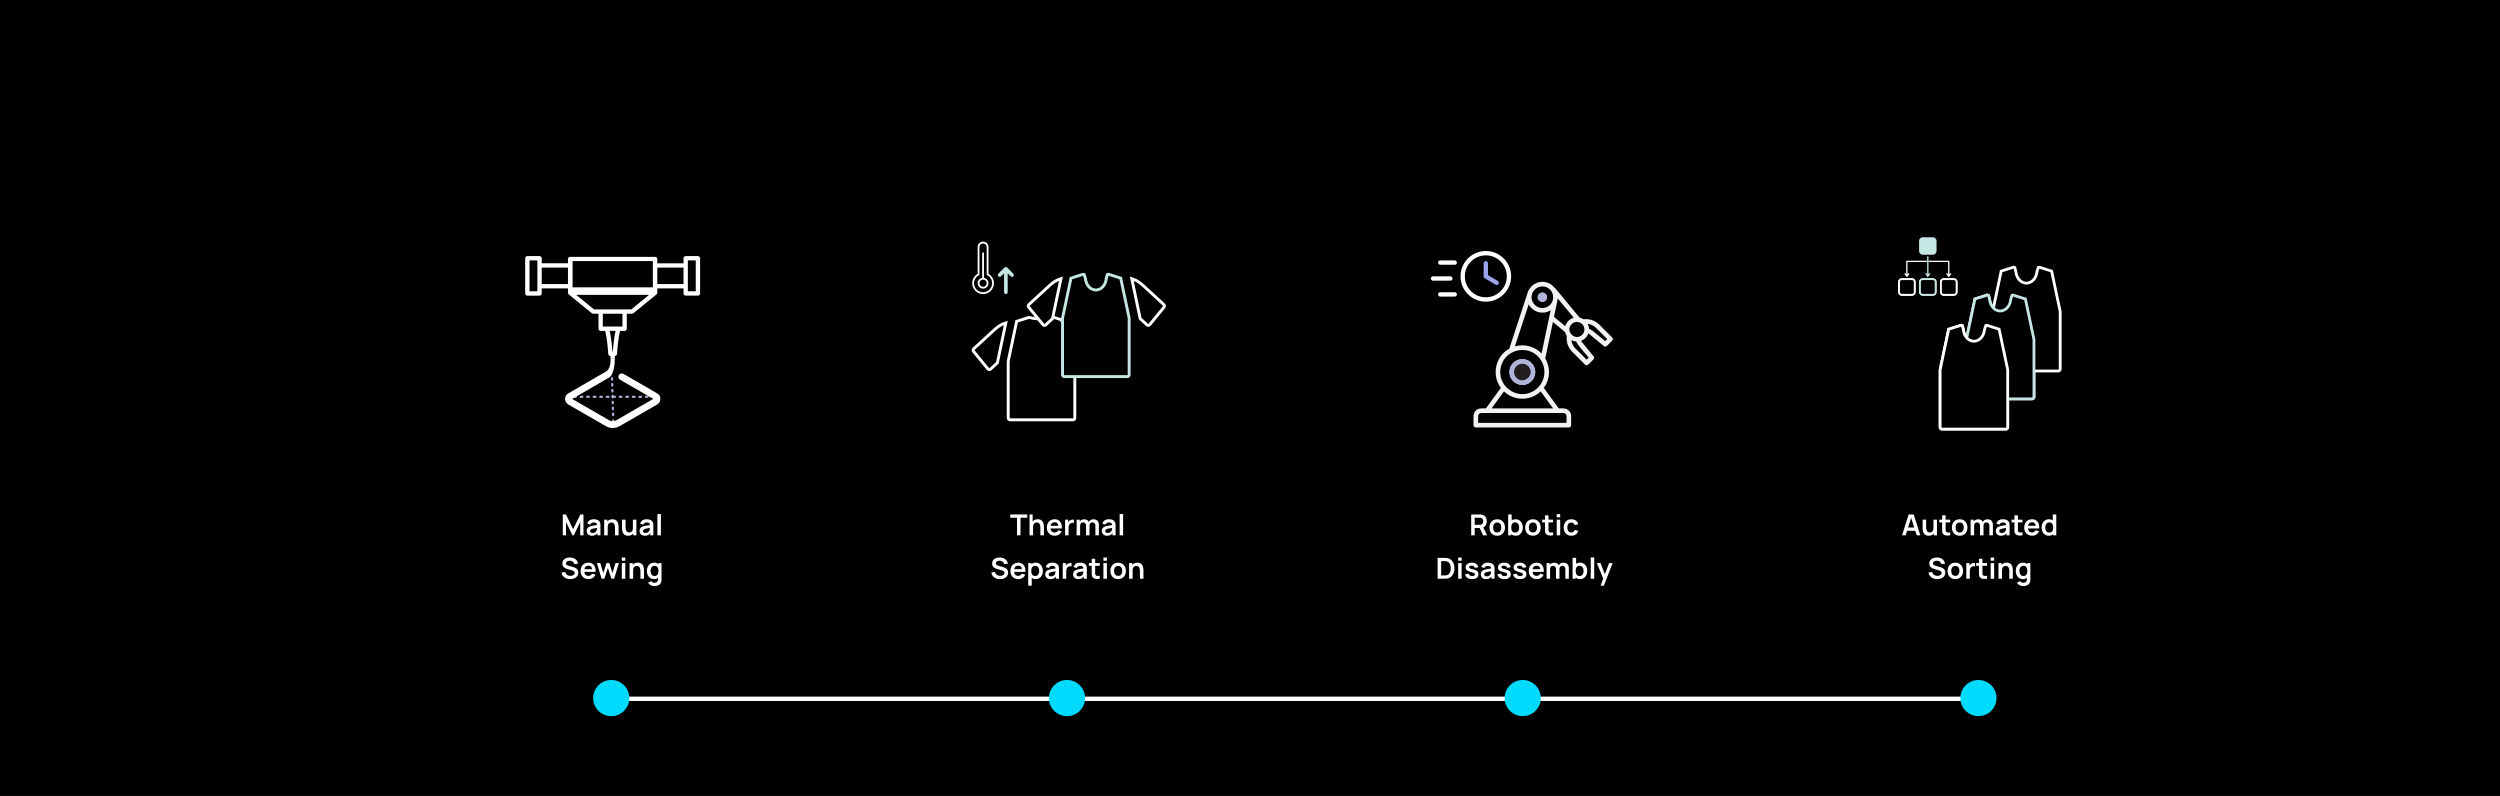 <svg width="1728" height="550" viewBox="0 0 1728 550" fill="none" xmlns="http://www.w3.org/2000/svg">
<rect x="0" y="0" width="1728" height="550" fill="#808080" stroke="none"/>
<g clip-path="url(#clip0_2324_28603)">
<rect width="1728" height="550" fill="black"/>
<rect width="1728" height="550" fill="black"/>
<path d="M424.951 247.996V246.022H424.994C425.785 246.022 426.441 245.409 426.489 244.617C426.913 238.001 427.614 232.674 428.571 228.717H431.731C432.561 228.717 433.233 228.045 433.233 227.215V216.843H436.872C437.216 216.843 437.55 216.724 437.819 216.505L453.79 203.5C453.79 203.5 453.8 203.483 453.812 203.474C453.945 203.362 454.06 203.221 454.15 203.064C454.162 203.042 454.172 203.026 454.177 203.004C454.253 202.854 454.305 202.692 454.322 202.52C454.327 202.494 454.327 202.472 454.334 202.444C454.339 202.406 454.346 202.367 454.346 202.332V199.351H472.454V202.84C472.454 203.669 473.126 204.342 473.956 204.342H482.418C483.248 204.342 483.92 203.669 483.92 202.84L483.908 178.5C483.908 177.677 483.236 177.005 482.406 177.005H473.944C473.115 177.005 472.442 177.677 472.442 178.507V181.996H454.334L454.339 179.037C454.339 178.207 453.666 177.534 452.836 177.534H394.069C393.24 177.534 392.567 178.207 392.567 179.037V181.991H374.433V178.502C374.433 177.673 373.76 177 372.93 177L364.502 177.005C363.673 177.005 363 177.677 363 178.507V202.847C363 203.677 363.673 204.349 364.502 204.349H372.93C373.76 204.349 374.433 203.677 374.433 202.847V199.358H392.567V202.339C392.567 202.377 392.579 202.415 392.579 202.451C392.579 202.477 392.584 202.499 392.591 202.527C392.612 202.699 392.66 202.861 392.736 203.011C392.748 203.033 392.758 203.049 392.763 203.071C392.848 203.226 392.963 203.362 393.096 203.481C393.108 203.491 393.108 203.498 393.118 203.507L409.089 216.512C409.359 216.726 409.693 216.85 410.036 216.85H413.675V227.222C413.675 228.052 414.348 228.724 415.178 228.724H418.316C419.279 232.643 419.99 237.97 420.415 244.624C420.47 245.416 421.121 246.029 421.91 246.029H421.953V248.003M371.433 201.342H366.007V180H371.438L371.433 201.342ZM392.569 196.35H374.435V184.982H392.569V196.35ZM423.598 243.017H423.312C422.888 237.145 422.258 232.44 421.397 228.71H425.494C424.65 232.457 424.013 237.241 423.601 243.017H423.598ZM430.235 225.708H416.673V216.831H430.235V225.708ZM436.341 213.834H410.575L398.286 203.827H448.622L436.341 213.834ZM451.246 198.607H395.791V180.434H451.246V198.607ZM472.444 196.35H454.336V184.982H472.444V196.35ZM480.906 201.34H475.442V179.998H480.906V201.34Z" fill="white"/>
<path d="M452.112 274.265H394.938" stroke="#B0B3DA" stroke-width="1.504" stroke-linecap="round" stroke-linejoin="round" stroke-dasharray="1.13 3.38"/>
<path d="M422.852 254.92L422.88 255.924" stroke="#B0B3DA" stroke-width="1.504" stroke-linecap="round" stroke-linejoin="round"/>
<path d="M423.04 261.399L423.82 287.854" stroke="#B0B3DA" stroke-width="1.504" stroke-linecap="round" stroke-linejoin="round" stroke-dasharray="1.02 3.06"/>
<path d="M423.898 290.593L423.929 291.599" stroke="#B0B3DA" stroke-width="1.504" stroke-linecap="round" stroke-linejoin="round"/>
<path d="M422.027 248.005C422.027 249.818 422.17 254.833 418.796 256.855L392.875 271.849C391.432 272.621 390.578 274.062 390.578 275.715C390.578 277.324 391.375 278.734 392.808 279.59L418.805 294.576C420.298 295.432 421.908 295.859 423.518 295.859C425.127 295.859 426.747 295.432 428.247 294.567L454.268 279.564C455.667 278.724 456.464 277.317 456.464 275.707C456.464 274.055 455.608 272.614 454.234 271.885L430.93 258.425C429.814 257.778 428.38 258.165 427.743 259.281C427.097 260.397 427.484 261.83 428.6 262.467L451.568 275.724L425.924 290.508C424.371 291.388 422.671 291.388 421.128 290.517L395.474 275.724L421.118 260.898C424.088 259.204 425.025 251.454 425.025 247.998" fill="white"/>
<path d="M389 370V355.6H391.17L396.15 365.8L401.13 355.6H403.3V370H401.05V360.77L396.63 370H395.67L391.26 360.77V370H389ZM409.129 370.3C408.349 370.3 407.689 370.153 407.149 369.86C406.609 369.56 406.199 369.163 405.919 368.67C405.646 368.177 405.509 367.633 405.509 367.04C405.509 366.52 405.596 366.053 405.769 365.64C405.942 365.22 406.209 364.86 406.569 364.56C406.929 364.253 407.396 364.003 407.969 363.81C408.402 363.67 408.909 363.543 409.489 363.43C410.076 363.317 410.709 363.213 411.389 363.12C412.076 363.02 412.792 362.913 413.539 362.8L412.679 363.29C412.686 362.543 412.519 361.993 412.179 361.64C411.839 361.287 411.266 361.11 410.459 361.11C409.972 361.11 409.502 361.223 409.049 361.45C408.596 361.677 408.279 362.067 408.099 362.62L405.899 361.93C406.166 361.017 406.672 360.283 407.419 359.73C408.172 359.177 409.186 358.9 410.459 358.9C411.419 358.9 412.262 359.057 412.989 359.37C413.722 359.683 414.266 360.197 414.619 360.91C414.812 361.29 414.929 361.68 414.969 362.08C415.009 362.473 415.029 362.903 415.029 363.37V370H412.919V367.66L413.269 368.04C412.782 368.82 412.212 369.393 411.559 369.76C410.912 370.12 410.102 370.3 409.129 370.3ZM409.609 368.38C410.156 368.38 410.622 368.283 411.009 368.09C411.396 367.897 411.702 367.66 411.929 367.38C412.162 367.1 412.319 366.837 412.399 366.59C412.526 366.283 412.596 365.933 412.609 365.54C412.629 365.14 412.639 364.817 412.639 364.57L413.379 364.79C412.652 364.903 412.029 365.003 411.509 365.09C410.989 365.177 410.542 365.26 410.169 365.34C409.796 365.413 409.466 365.497 409.179 365.59C408.899 365.69 408.662 365.807 408.469 365.94C408.276 366.073 408.126 366.227 408.019 366.4C407.919 366.573 407.869 366.777 407.869 367.01C407.869 367.277 407.936 367.513 408.069 367.72C408.202 367.92 408.396 368.08 408.649 368.2C408.909 368.32 409.229 368.38 409.609 368.38ZM425.102 370V364.8C425.102 364.46 425.079 364.083 425.032 363.67C424.986 363.257 424.876 362.86 424.702 362.48C424.536 362.093 424.282 361.777 423.942 361.53C423.609 361.283 423.156 361.16 422.582 361.16C422.276 361.16 421.972 361.21 421.672 361.31C421.372 361.41 421.099 361.583 420.852 361.83C420.612 362.07 420.419 362.403 420.272 362.83C420.126 363.25 420.052 363.79 420.052 364.45L418.622 363.84C418.622 362.92 418.799 362.087 419.152 361.34C419.512 360.593 420.039 360 420.732 359.56C421.426 359.113 422.279 358.89 423.292 358.89C424.092 358.89 424.752 359.023 425.272 359.29C425.792 359.557 426.206 359.897 426.512 360.31C426.819 360.723 427.046 361.163 427.192 361.63C427.339 362.097 427.432 362.54 427.472 362.96C427.519 363.373 427.542 363.71 427.542 363.97V370H425.102ZM417.612 370V359.2H419.762V362.55H420.052V370H417.612ZM434.202 370.31C433.402 370.31 432.742 370.177 432.222 369.91C431.702 369.643 431.289 369.303 430.982 368.89C430.675 368.477 430.449 368.037 430.302 367.57C430.155 367.103 430.059 366.663 430.012 366.25C429.972 365.83 429.952 365.49 429.952 365.23V359.2H432.392V364.4C432.392 364.733 432.415 365.11 432.462 365.53C432.509 365.943 432.615 366.343 432.782 366.73C432.955 367.11 433.209 367.423 433.542 367.67C433.882 367.917 434.339 368.04 434.912 368.04C435.219 368.04 435.522 367.99 435.822 367.89C436.122 367.79 436.392 367.62 436.632 367.38C436.879 367.133 437.075 366.797 437.222 366.37C437.369 365.943 437.442 365.403 437.442 364.75L438.872 365.36C438.872 366.28 438.692 367.113 438.332 367.86C437.979 368.607 437.455 369.203 436.762 369.65C436.069 370.09 435.215 370.31 434.202 370.31ZM437.732 370V366.65H437.442V359.2H439.862V370H437.732ZM445.691 370.3C444.911 370.3 444.251 370.153 443.711 369.86C443.171 369.56 442.761 369.163 442.481 368.67C442.208 368.177 442.071 367.633 442.071 367.04C442.071 366.52 442.158 366.053 442.331 365.64C442.505 365.22 442.771 364.86 443.131 364.56C443.491 364.253 443.958 364.003 444.531 363.81C444.965 363.67 445.471 363.543 446.051 363.43C446.638 363.317 447.271 363.213 447.951 363.12C448.638 363.02 449.355 362.913 450.101 362.8L449.241 363.29C449.248 362.543 449.081 361.993 448.741 361.64C448.401 361.287 447.828 361.11 447.021 361.11C446.535 361.11 446.065 361.223 445.611 361.45C445.158 361.677 444.841 362.067 444.661 362.62L442.461 361.93C442.728 361.017 443.235 360.283 443.981 359.73C444.735 359.177 445.748 358.9 447.021 358.9C447.981 358.9 448.825 359.057 449.551 359.37C450.285 359.683 450.828 360.197 451.181 360.91C451.375 361.29 451.491 361.68 451.531 362.08C451.571 362.473 451.591 362.903 451.591 363.37V370H449.481V367.66L449.831 368.04C449.345 368.82 448.775 369.393 448.121 369.76C447.475 370.12 446.665 370.3 445.691 370.3ZM446.171 368.38C446.718 368.38 447.185 368.283 447.571 368.09C447.958 367.897 448.265 367.66 448.491 367.38C448.725 367.1 448.881 366.837 448.961 366.59C449.088 366.283 449.158 365.933 449.171 365.54C449.191 365.14 449.201 364.817 449.201 364.57L449.941 364.79C449.215 364.903 448.591 365.003 448.071 365.09C447.551 365.177 447.105 365.26 446.731 365.34C446.358 365.413 446.028 365.497 445.741 365.59C445.461 365.69 445.225 365.807 445.031 365.94C444.838 366.073 444.688 366.227 444.581 366.4C444.481 366.573 444.431 366.777 444.431 367.01C444.431 367.277 444.498 367.513 444.631 367.72C444.765 367.92 444.958 368.08 445.211 368.2C445.471 368.32 445.791 368.38 446.171 368.38ZM454.395 370V355.3H456.805V370H454.395ZM394.085 400.3C393.032 400.3 392.082 400.117 391.235 399.75C390.395 399.383 389.702 398.86 389.155 398.18C388.615 397.493 388.272 396.68 388.125 395.74L390.625 395.36C390.839 396.213 391.275 396.873 391.935 397.34C392.602 397.807 393.369 398.04 394.235 398.04C394.749 398.04 395.232 397.96 395.685 397.8C396.139 397.64 396.505 397.407 396.785 397.1C397.072 396.793 397.215 396.417 397.215 395.97C397.215 395.77 397.182 395.587 397.115 395.42C397.049 395.247 396.949 395.093 396.815 394.96C396.689 394.827 396.522 394.707 396.315 394.6C396.115 394.487 395.882 394.39 395.615 394.31L391.895 393.21C391.575 393.117 391.229 392.993 390.855 392.84C390.489 392.68 390.139 392.463 389.805 392.19C389.479 391.91 389.209 391.557 388.995 391.13C388.789 390.697 388.685 390.163 388.685 389.53C388.685 388.603 388.919 387.827 389.385 387.2C389.859 386.567 390.492 386.093 391.285 385.78C392.085 385.467 392.972 385.313 393.945 385.32C394.932 385.327 395.812 385.497 396.585 385.83C397.359 386.157 398.005 386.633 398.525 387.26C399.045 387.887 399.412 388.643 399.625 389.53L397.035 389.98C396.929 389.473 396.722 389.043 396.415 388.69C396.115 388.33 395.745 388.057 395.305 387.87C394.872 387.683 394.409 387.583 393.915 387.57C393.435 387.563 392.989 387.637 392.575 387.79C392.169 387.937 391.839 388.15 391.585 388.43C391.339 388.71 391.215 389.037 391.215 389.41C391.215 389.763 391.322 390.053 391.535 390.28C391.749 390.5 392.012 390.677 392.325 390.81C392.645 390.937 392.969 391.043 393.295 391.13L395.875 391.85C396.229 391.943 396.625 392.07 397.065 392.23C397.505 392.39 397.929 392.613 398.335 392.9C398.742 393.187 399.075 393.563 399.335 394.03C399.602 394.497 399.735 395.09 399.735 395.81C399.735 396.557 399.579 397.213 399.265 397.78C398.959 398.34 398.542 398.807 398.015 399.18C397.489 399.553 396.885 399.833 396.205 400.02C395.532 400.207 394.825 400.3 394.085 400.3ZM406.81 400.3C405.717 400.3 404.757 400.063 403.93 399.59C403.103 399.117 402.457 398.46 401.99 397.62C401.53 396.78 401.3 395.813 401.3 394.72C401.3 393.54 401.527 392.517 401.98 391.65C402.433 390.777 403.063 390.1 403.87 389.62C404.677 389.14 405.61 388.9 406.67 388.9C407.79 388.9 408.74 389.163 409.52 389.69C410.307 390.21 410.89 390.947 411.27 391.9C411.65 392.853 411.793 393.977 411.7 395.27H409.31V394.39C409.303 393.217 409.097 392.36 408.69 391.82C408.283 391.28 407.643 391.01 406.77 391.01C405.783 391.01 405.05 391.317 404.57 391.93C404.09 392.537 403.85 393.427 403.85 394.6C403.85 395.693 404.09 396.54 404.57 397.14C405.05 397.74 405.75 398.04 406.67 398.04C407.263 398.04 407.773 397.91 408.2 397.65C408.633 397.383 408.967 397 409.2 396.5L411.58 397.22C411.167 398.193 410.527 398.95 409.66 399.49C408.8 400.03 407.85 400.3 406.81 400.3ZM403.09 395.27V393.45H410.52V395.27H403.09ZM415.841 400L412.541 389.18L414.901 389.2L417.011 396.13L419.151 389.2H421.181L423.311 396.13L425.431 389.2H427.791L424.491 400H422.611L420.161 392.57L417.721 400H415.841ZM429.795 387.56V385.35H432.205V387.56H429.795ZM429.795 400V389.2H432.205V400H429.795ZM442.671 400V394.8C442.671 394.46 442.647 394.083 442.601 393.67C442.554 393.257 442.444 392.86 442.271 392.48C442.104 392.093 441.851 391.777 441.511 391.53C441.177 391.283 440.724 391.16 440.151 391.16C439.844 391.16 439.541 391.21 439.241 391.31C438.941 391.41 438.667 391.583 438.421 391.83C438.181 392.07 437.987 392.403 437.841 392.83C437.694 393.25 437.621 393.79 437.621 394.45L436.191 393.84C436.191 392.92 436.367 392.087 436.721 391.34C437.081 390.593 437.607 390 438.301 389.56C438.994 389.113 439.847 388.89 440.861 388.89C441.661 388.89 442.321 389.023 442.841 389.29C443.361 389.557 443.774 389.897 444.081 390.31C444.387 390.723 444.614 391.163 444.761 391.63C444.907 392.097 445.001 392.54 445.041 392.96C445.087 393.373 445.111 393.71 445.111 393.97V400H442.671ZM435.181 400V389.2H437.331V392.55H437.621V400H435.181ZM452.26 405.1C451.66 405.1 451.084 405.007 450.53 404.82C449.984 404.633 449.49 404.363 449.05 404.01C448.61 403.663 448.25 403.243 447.97 402.75L450.19 401.65C450.397 402.043 450.687 402.333 451.06 402.52C451.44 402.713 451.844 402.81 452.27 402.81C452.77 402.81 453.217 402.72 453.61 402.54C454.004 402.367 454.307 402.107 454.52 401.76C454.74 401.42 454.844 400.993 454.83 400.48V397.41H455.13V389.2H457.24V400.52C457.24 400.793 457.227 401.053 457.2 401.3C457.18 401.553 457.144 401.8 457.09 402.04C456.93 402.74 456.624 403.313 456.17 403.76C455.717 404.213 455.154 404.55 454.48 404.77C453.814 404.99 453.074 405.1 452.26 405.1ZM452.05 400.3C451.057 400.3 450.19 400.05 449.45 399.55C448.71 399.05 448.137 398.37 447.73 397.51C447.324 396.65 447.12 395.68 447.12 394.6C447.12 393.507 447.324 392.533 447.73 391.68C448.144 390.82 448.727 390.143 449.48 389.65C450.234 389.15 451.12 388.9 452.14 388.9C453.167 388.9 454.027 389.15 454.72 389.65C455.42 390.143 455.95 390.82 456.31 391.68C456.67 392.54 456.85 393.513 456.85 394.6C456.85 395.673 456.67 396.643 456.31 397.51C455.95 398.37 455.414 399.05 454.7 399.55C453.987 400.05 453.104 400.3 452.05 400.3ZM452.42 398.14C453.067 398.14 453.587 397.993 453.98 397.7C454.38 397.4 454.67 396.983 454.85 396.45C455.037 395.917 455.13 395.3 455.13 394.6C455.13 393.893 455.037 393.277 454.85 392.75C454.67 392.217 454.387 391.803 454 391.51C453.614 391.21 453.114 391.06 452.5 391.06C451.854 391.06 451.32 391.22 450.9 391.54C450.48 391.853 450.17 392.28 449.97 392.82C449.77 393.353 449.67 393.947 449.67 394.6C449.67 395.26 449.767 395.86 449.96 396.4C450.16 396.933 450.464 397.357 450.87 397.67C451.277 397.983 451.794 398.14 452.42 398.14Z" fill="white"/>
<path d="M702.967 370V357.86H698.307V355.6H710.037V357.86H705.377V370H702.967ZM719.106 370V364.8C719.106 364.46 719.083 364.083 719.036 363.67C718.99 363.257 718.88 362.86 718.706 362.48C718.54 362.093 718.286 361.777 717.946 361.53C717.613 361.283 717.16 361.16 716.586 361.16C716.28 361.16 715.976 361.21 715.676 361.31C715.376 361.41 715.103 361.583 714.856 361.83C714.616 362.07 714.423 362.403 714.276 362.83C714.13 363.25 714.056 363.79 714.056 364.45L712.626 363.84C712.626 362.92 712.803 362.087 713.156 361.34C713.516 360.593 714.043 360 714.736 359.56C715.43 359.113 716.283 358.89 717.296 358.89C718.096 358.89 718.756 359.023 719.276 359.29C719.796 359.557 720.21 359.897 720.516 360.31C720.823 360.723 721.05 361.163 721.196 361.63C721.343 362.097 721.436 362.54 721.476 362.96C721.523 363.373 721.546 363.71 721.546 363.97V370H719.106ZM711.616 370V355.6H713.766V363.18H714.056V370H711.616ZM729.066 370.3C727.973 370.3 727.013 370.063 726.186 369.59C725.359 369.117 724.713 368.46 724.246 367.62C723.786 366.78 723.556 365.813 723.556 364.72C723.556 363.54 723.783 362.517 724.236 361.65C724.689 360.777 725.319 360.1 726.126 359.62C726.933 359.14 727.866 358.9 728.926 358.9C730.046 358.9 730.996 359.163 731.776 359.69C732.563 360.21 733.146 360.947 733.526 361.9C733.906 362.853 734.049 363.977 733.956 365.27H731.566V364.39C731.559 363.217 731.353 362.36 730.946 361.82C730.539 361.28 729.899 361.01 729.026 361.01C728.039 361.01 727.306 361.317 726.826 361.93C726.346 362.537 726.106 363.427 726.106 364.6C726.106 365.693 726.346 366.54 726.826 367.14C727.306 367.74 728.006 368.04 728.926 368.04C729.519 368.04 730.029 367.91 730.456 367.65C730.889 367.383 731.223 367 731.456 366.5L733.836 367.22C733.423 368.193 732.783 368.95 731.916 369.49C731.056 370.03 730.106 370.3 729.066 370.3ZM725.346 365.27V363.45H732.776V365.27H725.346ZM736.187 370V359.2H738.317V361.83L738.057 361.49C738.19 361.13 738.367 360.803 738.587 360.51C738.814 360.21 739.084 359.963 739.397 359.77C739.664 359.59 739.957 359.45 740.277 359.35C740.604 359.243 740.937 359.18 741.277 359.16C741.617 359.133 741.947 359.147 742.267 359.2V361.45C741.947 361.357 741.577 361.327 741.157 361.36C740.744 361.393 740.37 361.51 740.037 361.71C739.704 361.89 739.43 362.12 739.217 362.4C739.01 362.68 738.857 363 738.757 363.36C738.657 363.713 738.607 364.097 738.607 364.51V370H736.187ZM757.145 370V363.44C757.145 362.7 756.962 362.123 756.595 361.71C756.229 361.29 755.732 361.08 755.105 361.08C754.719 361.08 754.372 361.17 754.065 361.35C753.759 361.523 753.515 361.783 753.335 362.13C753.155 362.47 753.065 362.877 753.065 363.35L751.995 362.72C751.989 361.973 752.155 361.317 752.495 360.75C752.842 360.177 753.309 359.73 753.895 359.41C754.482 359.09 755.135 358.93 755.855 358.93C757.049 358.93 757.962 359.29 758.595 360.01C759.235 360.723 759.555 361.663 759.555 362.83V370H757.145ZM744.155 370V359.2H746.285V362.55H746.585V370H744.155ZM750.665 370V363.47C750.665 362.717 750.482 362.13 750.115 361.71C749.749 361.29 749.249 361.08 748.615 361.08C748.002 361.08 747.509 361.29 747.135 361.71C746.769 362.13 746.585 362.677 746.585 363.35L745.505 362.63C745.505 361.93 745.679 361.3 746.025 360.74C746.372 360.18 746.839 359.74 747.425 359.42C748.019 359.093 748.682 358.93 749.415 358.93C750.222 358.93 750.895 359.103 751.435 359.45C751.982 359.79 752.389 360.257 752.655 360.85C752.929 361.437 753.065 362.1 753.065 362.84V370H750.665ZM765.184 370.3C764.404 370.3 763.744 370.153 763.204 369.86C762.664 369.56 762.254 369.163 761.974 368.67C761.7 368.177 761.564 367.633 761.564 367.04C761.564 366.52 761.65 366.053 761.824 365.64C761.997 365.22 762.264 364.86 762.624 364.56C762.984 364.253 763.45 364.003 764.024 363.81C764.457 363.67 764.964 363.543 765.544 363.43C766.13 363.317 766.764 363.213 767.444 363.12C768.13 363.02 768.847 362.913 769.594 362.8L768.734 363.29C768.74 362.543 768.574 361.993 768.234 361.64C767.894 361.287 767.32 361.11 766.514 361.11C766.027 361.11 765.557 361.223 765.104 361.45C764.65 361.677 764.334 362.067 764.154 362.62L761.954 361.93C762.22 361.017 762.727 360.283 763.474 359.73C764.227 359.177 765.24 358.9 766.514 358.9C767.474 358.9 768.317 359.057 769.044 359.37C769.777 359.683 770.32 360.197 770.674 360.91C770.867 361.29 770.984 361.68 771.024 362.08C771.064 362.473 771.084 362.903 771.084 363.37V370H768.974V367.66L769.324 368.04C768.837 368.82 768.267 369.393 767.614 369.76C766.967 370.12 766.157 370.3 765.184 370.3ZM765.664 368.38C766.21 368.38 766.677 368.283 767.064 368.09C767.45 367.897 767.757 367.66 767.984 367.38C768.217 367.1 768.374 366.837 768.454 366.59C768.58 366.283 768.65 365.933 768.664 365.54C768.684 365.14 768.694 364.817 768.694 364.57L769.434 364.79C768.707 364.903 768.084 365.003 767.564 365.09C767.044 365.177 766.597 365.26 766.224 365.34C765.85 365.413 765.52 365.497 765.234 365.59C764.954 365.69 764.717 365.807 764.524 365.94C764.33 366.073 764.18 366.227 764.074 366.4C763.974 366.573 763.924 366.777 763.924 367.01C763.924 367.277 763.99 367.513 764.124 367.72C764.257 367.92 764.45 368.08 764.704 368.2C764.964 368.32 765.284 368.38 765.664 368.38ZM773.887 370V355.3H776.297V370H773.887ZM691.166 400.3C690.112 400.3 689.162 400.117 688.316 399.75C687.476 399.383 686.782 398.86 686.236 398.18C685.696 397.493 685.352 396.68 685.206 395.74L687.706 395.36C687.919 396.213 688.356 396.873 689.016 397.34C689.682 397.807 690.449 398.04 691.316 398.04C691.829 398.04 692.312 397.96 692.766 397.8C693.219 397.64 693.586 397.407 693.866 397.1C694.152 396.793 694.296 396.417 694.296 395.97C694.296 395.77 694.262 395.587 694.196 395.42C694.129 395.247 694.029 395.093 693.896 394.96C693.769 394.827 693.602 394.707 693.396 394.6C693.196 394.487 692.962 394.39 692.696 394.31L688.976 393.21C688.656 393.117 688.309 392.993 687.936 392.84C687.569 392.68 687.219 392.463 686.886 392.19C686.559 391.91 686.289 391.557 686.076 391.13C685.869 390.697 685.766 390.163 685.766 389.53C685.766 388.603 685.999 387.827 686.466 387.2C686.939 386.567 687.572 386.093 688.366 385.78C689.166 385.467 690.052 385.313 691.026 385.32C692.012 385.327 692.892 385.497 693.666 385.83C694.439 386.157 695.086 386.633 695.606 387.26C696.126 387.887 696.492 388.643 696.706 389.53L694.116 389.98C694.009 389.473 693.802 389.043 693.496 388.69C693.196 388.33 692.826 388.057 692.386 387.87C691.952 387.683 691.489 387.583 690.996 387.57C690.516 387.563 690.069 387.637 689.656 387.79C689.249 387.937 688.919 388.15 688.666 388.43C688.419 388.71 688.296 389.037 688.296 389.41C688.296 389.763 688.402 390.053 688.616 390.28C688.829 390.5 689.092 390.677 689.406 390.81C689.726 390.937 690.049 391.043 690.376 391.13L692.956 391.85C693.309 391.943 693.706 392.07 694.146 392.23C694.586 392.39 695.009 392.613 695.416 392.9C695.822 393.187 696.156 393.563 696.416 394.03C696.682 394.497 696.816 395.09 696.816 395.81C696.816 396.557 696.659 397.213 696.346 397.78C696.039 398.34 695.622 398.807 695.096 399.18C694.569 399.553 693.966 399.833 693.286 400.02C692.612 400.207 691.906 400.3 691.166 400.3ZM703.89 400.3C702.797 400.3 701.837 400.063 701.01 399.59C700.183 399.117 699.537 398.46 699.07 397.62C698.61 396.78 698.38 395.813 698.38 394.72C698.38 393.54 698.607 392.517 699.06 391.65C699.513 390.777 700.143 390.1 700.95 389.62C701.757 389.14 702.69 388.9 703.75 388.9C704.87 388.9 705.82 389.163 706.6 389.69C707.387 390.21 707.97 390.947 708.35 391.9C708.73 392.853 708.873 393.977 708.78 395.27H706.39V394.39C706.383 393.217 706.177 392.36 705.77 391.82C705.363 391.28 704.723 391.01 703.85 391.01C702.863 391.01 702.13 391.317 701.65 391.93C701.17 392.537 700.93 393.427 700.93 394.6C700.93 395.693 701.17 396.54 701.65 397.14C702.13 397.74 702.83 398.04 703.75 398.04C704.343 398.04 704.853 397.91 705.28 397.65C705.713 397.383 706.047 397 706.28 396.5L708.66 397.22C708.247 398.193 707.607 398.95 706.74 399.49C705.88 400.03 704.93 400.3 703.89 400.3ZM700.17 395.27V393.45H707.6V395.27H700.17ZM715.908 400.3C714.855 400.3 713.972 400.05 713.258 399.55C712.545 399.05 712.008 398.37 711.648 397.51C711.288 396.643 711.108 395.673 711.108 394.6C711.108 393.513 711.288 392.54 711.648 391.68C712.008 390.82 712.535 390.143 713.228 389.65C713.928 389.15 714.792 388.9 715.818 388.9C716.838 388.9 717.722 389.15 718.468 389.65C719.222 390.143 719.805 390.82 720.218 391.68C720.632 392.533 720.838 393.507 720.838 394.6C720.838 395.68 720.635 396.65 720.228 397.51C719.822 398.37 719.248 399.05 718.508 399.55C717.768 400.05 716.902 400.3 715.908 400.3ZM710.698 404.8V389.2H712.828V396.78H713.128V404.8H710.698ZM715.538 398.14C716.165 398.14 716.682 397.983 717.088 397.67C717.495 397.357 717.795 396.933 717.988 396.4C718.188 395.86 718.288 395.26 718.288 394.6C718.288 393.947 718.188 393.353 717.988 392.82C717.788 392.28 717.478 391.853 717.058 391.54C716.638 391.22 716.105 391.06 715.458 391.06C714.845 391.06 714.345 391.21 713.958 391.51C713.572 391.803 713.285 392.217 713.098 392.75C712.918 393.277 712.828 393.893 712.828 394.6C712.828 395.3 712.918 395.917 713.098 396.45C713.285 396.983 713.575 397.4 713.968 397.7C714.368 397.993 714.892 398.14 715.538 398.14ZM726.063 400.3C725.283 400.3 724.623 400.153 724.083 399.86C723.543 399.56 723.133 399.163 722.853 398.67C722.579 398.177 722.443 397.633 722.443 397.04C722.443 396.52 722.529 396.053 722.703 395.64C722.876 395.22 723.143 394.86 723.503 394.56C723.863 394.253 724.329 394.003 724.903 393.81C725.336 393.67 725.843 393.543 726.423 393.43C727.009 393.317 727.643 393.213 728.323 393.12C729.009 393.02 729.726 392.913 730.473 392.8L729.613 393.29C729.619 392.543 729.453 391.993 729.113 391.64C728.773 391.287 728.199 391.11 727.393 391.11C726.906 391.11 726.436 391.223 725.983 391.45C725.529 391.677 725.213 392.067 725.033 392.62L722.833 391.93C723.099 391.017 723.606 390.283 724.353 389.73C725.106 389.177 726.119 388.9 727.393 388.9C728.353 388.9 729.196 389.057 729.923 389.37C730.656 389.683 731.199 390.197 731.553 390.91C731.746 391.29 731.863 391.68 731.903 392.08C731.943 392.473 731.963 392.903 731.963 393.37V400H729.853V397.66L730.203 398.04C729.716 398.82 729.146 399.393 728.493 399.76C727.846 400.12 727.036 400.3 726.063 400.3ZM726.543 398.38C727.089 398.38 727.556 398.283 727.943 398.09C728.329 397.897 728.636 397.66 728.863 397.38C729.096 397.1 729.253 396.837 729.333 396.59C729.459 396.283 729.529 395.933 729.543 395.54C729.563 395.14 729.573 394.817 729.573 394.57L730.313 394.79C729.586 394.903 728.963 395.003 728.443 395.09C727.923 395.177 727.476 395.26 727.103 395.34C726.729 395.413 726.399 395.497 726.113 395.59C725.833 395.69 725.596 395.807 725.403 395.94C725.209 396.073 725.059 396.227 724.953 396.4C724.853 396.573 724.803 396.777 724.803 397.01C724.803 397.277 724.869 397.513 725.003 397.72C725.136 397.92 725.329 398.08 725.583 398.2C725.843 398.32 726.163 398.38 726.543 398.38ZM734.566 400V389.2H736.696V391.83L736.436 391.49C736.569 391.13 736.746 390.803 736.966 390.51C737.193 390.21 737.463 389.963 737.776 389.77C738.043 389.59 738.336 389.45 738.656 389.35C738.983 389.243 739.316 389.18 739.656 389.16C739.996 389.133 740.326 389.147 740.646 389.2V391.45C740.326 391.357 739.956 391.327 739.536 391.36C739.123 391.393 738.749 391.51 738.416 391.71C738.083 391.89 737.809 392.12 737.596 392.4C737.389 392.68 737.236 393 737.136 393.36C737.036 393.713 736.986 394.097 736.986 394.51V400H734.566ZM745.32 400.3C744.54 400.3 743.88 400.153 743.34 399.86C742.8 399.56 742.39 399.163 742.11 398.67C741.837 398.177 741.7 397.633 741.7 397.04C741.7 396.52 741.787 396.053 741.96 395.64C742.134 395.22 742.4 394.86 742.76 394.56C743.12 394.253 743.587 394.003 744.16 393.81C744.594 393.67 745.1 393.543 745.68 393.43C746.267 393.317 746.9 393.213 747.58 393.12C748.267 393.02 748.984 392.913 749.73 392.8L748.87 393.29C748.877 392.543 748.71 391.993 748.37 391.64C748.03 391.287 747.457 391.11 746.65 391.11C746.164 391.11 745.694 391.223 745.24 391.45C744.787 391.677 744.47 392.067 744.29 392.62L742.09 391.93C742.357 391.017 742.864 390.283 743.61 389.73C744.364 389.177 745.377 388.9 746.65 388.9C747.61 388.9 748.454 389.057 749.18 389.37C749.914 389.683 750.457 390.197 750.81 390.91C751.004 391.29 751.12 391.68 751.16 392.08C751.2 392.473 751.22 392.903 751.22 393.37V400H749.11V397.66L749.46 398.04C748.974 398.82 748.404 399.393 747.75 399.76C747.104 400.12 746.294 400.3 745.32 400.3ZM745.8 398.38C746.347 398.38 746.814 398.283 747.2 398.09C747.587 397.897 747.894 397.66 748.12 397.38C748.354 397.1 748.51 396.837 748.59 396.59C748.717 396.283 748.787 395.933 748.8 395.54C748.82 395.14 748.83 394.817 748.83 394.57L749.57 394.79C748.844 394.903 748.22 395.003 747.7 395.09C747.18 395.177 746.734 395.26 746.36 395.34C745.987 395.413 745.657 395.497 745.37 395.59C745.09 395.69 744.854 395.807 744.66 395.94C744.467 396.073 744.317 396.227 744.21 396.4C744.11 396.573 744.06 396.777 744.06 397.01C744.06 397.277 744.127 397.513 744.26 397.72C744.394 397.92 744.587 398.08 744.84 398.2C745.1 398.32 745.42 398.38 745.8 398.38ZM760.154 400C759.44 400.133 758.74 400.19 758.054 400.17C757.374 400.157 756.764 400.033 756.224 399.8C755.684 399.56 755.274 399.183 754.994 398.67C754.747 398.203 754.617 397.727 754.604 397.24C754.59 396.753 754.584 396.203 754.584 395.59V386.2H756.984V395.45C756.984 395.883 756.987 396.263 756.994 396.59C757.007 396.917 757.077 397.183 757.204 397.39C757.444 397.79 757.827 398.013 758.354 398.06C758.88 398.107 759.48 398.08 760.154 397.98V400ZM752.624 391.09V389.2H760.154V391.09H752.624ZM762.676 387.56V385.35H765.086V387.56H762.676ZM762.676 400V389.2H765.086V400H762.676ZM772.852 400.3C771.772 400.3 770.828 400.057 770.022 399.57C769.215 399.083 768.588 398.413 768.142 397.56C767.702 396.7 767.482 395.713 767.482 394.6C767.482 393.467 767.708 392.473 768.162 391.62C768.615 390.767 769.245 390.1 770.052 389.62C770.858 389.14 771.792 388.9 772.852 388.9C773.938 388.9 774.885 389.143 775.692 389.63C776.498 390.117 777.125 390.79 777.572 391.65C778.018 392.503 778.242 393.487 778.242 394.6C778.242 395.72 778.015 396.71 777.562 397.57C777.115 398.423 776.488 399.093 775.682 399.58C774.875 400.06 773.932 400.3 772.852 400.3ZM772.852 398.04C773.812 398.04 774.525 397.72 774.992 397.08C775.458 396.44 775.692 395.613 775.692 394.6C775.692 393.553 775.455 392.72 774.982 392.1C774.508 391.473 773.798 391.16 772.852 391.16C772.205 391.16 771.672 391.307 771.252 391.6C770.838 391.887 770.532 392.29 770.332 392.81C770.132 393.323 770.032 393.92 770.032 394.6C770.032 395.647 770.268 396.483 770.742 397.11C771.222 397.73 771.925 398.04 772.852 398.04ZM787.915 400V394.8C787.915 394.46 787.892 394.083 787.845 393.67C787.798 393.257 787.688 392.86 787.515 392.48C787.348 392.093 787.095 391.777 786.755 391.53C786.422 391.283 785.968 391.16 785.395 391.16C785.088 391.16 784.785 391.21 784.485 391.31C784.185 391.41 783.912 391.583 783.665 391.83C783.425 392.07 783.232 392.403 783.085 392.83C782.938 393.25 782.865 393.79 782.865 394.45L781.435 393.84C781.435 392.92 781.612 392.087 781.965 391.34C782.325 390.593 782.852 390 783.545 389.56C784.238 389.113 785.092 388.89 786.105 388.89C786.905 388.89 787.565 389.023 788.085 389.29C788.605 389.557 789.018 389.897 789.325 390.31C789.632 390.723 789.858 391.163 790.005 391.63C790.152 392.097 790.245 392.54 790.285 392.96C790.332 393.373 790.355 393.71 790.355 393.97V400H787.915ZM780.425 400V389.2H782.575V392.55H782.865V400H780.425Z" fill="white"/>
<path fill-rule="evenodd" clip-rule="evenodd" d="M696.873 249.726V288.902C696.869 289.602 697.437 290.173 698.14 290.169H741.652C742.347 290.169 742.914 289.604 742.914 288.907V249.724L737.082 222.113L729.215 219.614C729.006 219.467 728.761 219.386 728.508 219.381C728.275 219.377 728.047 219.44 727.844 219.561C725.202 220.237 722.713 220.464 719.86 220.461C717.009 220.461 714.476 220.221 711.757 219.511C711.604 219.452 711.445 219.421 711.284 219.427C711.096 219.43 710.907 219.476 710.739 219.561L702.71 222.115L696.873 249.73V249.726Z" fill="black" stroke="white" stroke-width="2.019" stroke-miterlimit="10"/>
<path d="M695.223 223.185C690.815 224.585 688.575 226.771 685.54 229.572L673.026 241.114C672.534 241.568 672.475 242.326 672.902 242.843L682.843 254.999C683.3 255.566 684.143 255.629 684.681 255.133L689.385 250.8L695.223 223.185Z" fill="black" stroke="white" stroke-width="2.019" stroke-miterlimit="10"/>
<path d="M745.444 246.991L750.152 251.328C750.688 251.824 751.529 251.761 751.99 251.194L761.929 239.038C762.346 238.519 762.291 237.767 761.801 237.313L749.292 225.771C746.252 222.974 744.015 220.778 739.61 219.378L745.442 246.99L745.444 246.991Z" fill="white" stroke="#231F20" stroke-width="2.019" stroke-miterlimit="10"/>
<path fill-rule="evenodd" clip-rule="evenodd" d="M734.427 219.864V259.04C734.423 259.741 734.992 260.311 735.694 260.307H779.207C779.902 260.307 780.468 259.743 780.468 259.046V219.862L774.636 192.251L766.769 189.753C766.56 189.605 766.315 189.525 766.062 189.519C765.829 189.515 765.601 189.578 765.398 189.699L764.692 192.381C764.136 197.758 760.688 200.41 757.448 200.454C754.209 200.41 750.761 197.756 750.203 192.37L749.309 189.647C749.156 189.588 748.997 189.557 748.836 189.563C748.649 189.567 748.459 189.613 748.291 189.697L740.263 192.251L734.425 219.866L734.427 219.864Z" fill="black" stroke="#C5E7E3" stroke-width="2.019" stroke-miterlimit="10"/>
<path d="M733.33 192.628C728.923 194.027 726.683 196.214 723.648 199.015L711.134 210.557C710.642 211.01 710.582 211.768 711.009 212.285L720.95 224.442C721.408 225.008 722.25 225.071 722.788 224.576L727.493 220.243L733.33 192.628Z" fill="black" stroke="white" stroke-width="2.019" stroke-miterlimit="10"/>
<path d="M788.107 220.239L792.815 224.575C793.351 225.071 794.191 225.008 794.653 224.441L804.592 212.285C805.009 211.766 804.954 211.014 804.464 210.56L791.955 199.019C788.915 196.221 786.678 194.025 782.273 192.626L788.105 220.237L788.107 220.239Z" fill="black" stroke="white" stroke-width="2.019" stroke-miterlimit="10"/>
<path d="M683.252 189.265V170.751C683.252 168.679 681.573 167 679.502 167C677.43 167 675.751 168.679 675.751 170.751V189.265C673.511 190.564 672 192.98 672 195.756C672 199.899 675.358 203.258 679.502 203.258C683.645 203.258 687.003 199.899 687.003 195.756C687.003 192.98 685.493 190.562 683.252 189.265ZM682.002 189.637C682.002 189.872 682.134 190.087 682.343 190.194C684.365 191.23 685.753 193.328 685.753 195.758C685.753 199.21 682.954 202.009 679.502 202.009C676.049 202.009 673.25 199.21 673.25 195.758C673.25 193.33 674.638 191.23 676.66 190.194C676.869 190.087 677.001 189.872 677.001 189.637V170.751C677.001 169.37 678.121 168.25 679.502 168.25C680.882 168.25 682.002 169.37 682.002 170.751V189.637ZM678.876 192.057C677.103 192.356 675.749 193.899 675.749 195.756C675.749 197.826 677.43 199.507 679.5 199.507C681.569 199.507 683.25 197.826 683.25 195.756C683.25 193.899 681.899 192.356 680.124 192.057V175.019C680.124 174.674 679.844 174.392 679.498 174.392C679.151 174.392 678.872 174.674 678.872 175.019V192.057H678.876ZM682.002 195.756C682.002 197.137 680.882 198.257 679.502 198.257C678.121 198.257 677.001 197.137 677.001 195.756C677.001 194.376 678.121 193.256 679.502 193.256C680.882 193.256 682.002 194.376 682.002 195.756Z" fill="white"/>
<path d="M694.003 188.918V202.001C694.003 202.706 694.557 203.259 695.261 203.259C695.966 203.259 696.519 202.706 696.519 202.001V188.918L698.583 190.982C699.087 191.486 699.891 191.486 700.394 190.982C700.898 190.479 700.898 189.675 700.394 189.171L696.117 184.894C695.614 184.39 694.809 184.39 694.306 184.894L690.029 189.171C689.778 189.422 689.676 189.724 689.676 190.077C689.676 190.429 689.778 190.731 690.029 190.982C690.532 191.486 691.336 191.486 691.84 190.982L694.003 188.918Z" fill="#C5E7E3"/>
<path d="M424 483L1368 483" stroke="white" stroke-width="3" stroke-miterlimit="10"/>
<circle cx="1367.5" cy="482.5" r="12.5" fill="#00DAFD"/>
<circle cx="1052.5" cy="482.5" r="12.5" fill="#00DAFD"/>
<circle cx="737.5" cy="482.5" r="12.5" fill="#00DAFD"/>
<circle cx="422.5" cy="482.5" r="12.5" fill="#00DAFD"/>
<path d="M1314.7 370L1319.24 355.6H1322.77L1327.31 370H1324.83L1320.71 357.08H1321.25L1317.18 370H1314.7ZM1317.23 366.88V364.63H1324.79V366.88H1317.23ZM1333.17 370.31C1332.37 370.31 1331.71 370.177 1331.19 369.91C1330.67 369.643 1330.26 369.303 1329.95 368.89C1329.64 368.477 1329.42 368.037 1329.27 367.57C1329.12 367.103 1329.03 366.663 1328.98 366.25C1328.94 365.83 1328.92 365.49 1328.92 365.23V359.2H1331.36V364.4C1331.36 364.733 1331.38 365.11 1331.43 365.53C1331.48 365.943 1331.58 366.343 1331.75 366.73C1331.92 367.11 1332.18 367.423 1332.51 367.67C1332.85 367.917 1333.31 368.04 1333.88 368.04C1334.19 368.04 1334.49 367.99 1334.79 367.89C1335.09 367.79 1335.36 367.62 1335.6 367.38C1335.85 367.133 1336.04 366.797 1336.19 366.37C1336.34 365.943 1336.41 365.403 1336.41 364.75L1337.84 365.36C1337.84 366.28 1337.66 367.113 1337.3 367.86C1336.95 368.607 1336.42 369.203 1335.73 369.65C1335.04 370.09 1334.18 370.31 1333.17 370.31ZM1336.7 370V366.65H1336.41V359.2H1338.83V370H1336.7ZM1347.97 370C1347.25 370.133 1346.55 370.19 1345.87 370.17C1345.19 370.157 1344.58 370.033 1344.04 369.8C1343.5 369.56 1343.09 369.183 1342.81 368.67C1342.56 368.203 1342.43 367.727 1342.42 367.24C1342.4 366.753 1342.4 366.203 1342.4 365.59V356.2H1344.8V365.45C1344.8 365.883 1344.8 366.263 1344.81 366.59C1344.82 366.917 1344.89 367.183 1345.02 367.39C1345.26 367.79 1345.64 368.013 1346.17 368.06C1346.69 368.107 1347.29 368.08 1347.97 367.98V370ZM1340.44 361.09V359.2H1347.97V361.09H1340.44ZM1354.51 370.3C1353.43 370.3 1352.49 370.057 1351.68 369.57C1350.88 369.083 1350.25 368.413 1349.8 367.56C1349.36 366.7 1349.14 365.713 1349.14 364.6C1349.14 363.467 1349.37 362.473 1349.82 361.62C1350.28 360.767 1350.91 360.1 1351.71 359.62C1352.52 359.14 1353.45 358.9 1354.51 358.9C1355.6 358.9 1356.55 359.143 1357.35 359.63C1358.16 360.117 1358.79 360.79 1359.23 361.65C1359.68 362.503 1359.9 363.487 1359.9 364.6C1359.9 365.72 1359.68 366.71 1359.22 367.57C1358.78 368.423 1358.15 369.093 1357.34 369.58C1356.54 370.06 1355.59 370.3 1354.51 370.3ZM1354.51 368.04C1355.47 368.04 1356.19 367.72 1356.65 367.08C1357.12 366.44 1357.35 365.613 1357.35 364.6C1357.35 363.553 1357.12 362.72 1356.64 362.1C1356.17 361.473 1355.46 361.16 1354.51 361.16C1353.87 361.16 1353.33 361.307 1352.91 361.6C1352.5 361.887 1352.19 362.29 1351.99 362.81C1351.79 363.323 1351.69 363.92 1351.69 364.6C1351.69 365.647 1351.93 366.483 1352.4 367.11C1352.88 367.73 1353.59 368.04 1354.51 368.04ZM1375.08 370V363.44C1375.08 362.7 1374.89 362.123 1374.53 361.71C1374.16 361.29 1373.66 361.08 1373.04 361.08C1372.65 361.08 1372.3 361.17 1372 361.35C1371.69 361.523 1371.45 361.783 1371.27 362.13C1371.09 362.47 1371 362.877 1371 363.35L1369.93 362.72C1369.92 361.973 1370.09 361.317 1370.43 360.75C1370.77 360.177 1371.24 359.73 1371.83 359.41C1372.41 359.09 1373.07 358.93 1373.79 358.93C1374.98 358.93 1375.89 359.29 1376.53 360.01C1377.17 360.723 1377.49 361.663 1377.49 362.83V370H1375.08ZM1362.09 370V359.2H1364.22V362.55H1364.52V370H1362.09ZM1368.6 370V363.47C1368.6 362.717 1368.41 362.13 1368.05 361.71C1367.68 361.29 1367.18 361.08 1366.55 361.08C1365.93 361.08 1365.44 361.29 1365.07 361.71C1364.7 362.13 1364.52 362.677 1364.52 363.35L1363.44 362.63C1363.44 361.93 1363.61 361.3 1363.96 360.74C1364.3 360.18 1364.77 359.74 1365.36 359.42C1365.95 359.093 1366.61 358.93 1367.35 358.93C1368.15 358.93 1368.83 359.103 1369.37 359.45C1369.91 359.79 1370.32 360.257 1370.59 360.85C1370.86 361.437 1371 362.1 1371 362.84V370H1368.6ZM1383.12 370.3C1382.34 370.3 1381.68 370.153 1381.14 369.86C1380.6 369.56 1380.19 369.163 1379.91 368.67C1379.63 368.177 1379.5 367.633 1379.5 367.04C1379.5 366.52 1379.58 366.053 1379.76 365.64C1379.93 365.22 1380.2 364.86 1380.56 364.56C1380.92 364.253 1381.38 364.003 1381.96 363.81C1382.39 363.67 1382.9 363.543 1383.48 363.43C1384.06 363.317 1384.7 363.213 1385.38 363.12C1386.06 363.02 1386.78 362.913 1387.53 362.8L1386.67 363.29C1386.67 362.543 1386.51 361.993 1386.17 361.64C1385.83 361.287 1385.25 361.11 1384.45 361.11C1383.96 361.11 1383.49 361.223 1383.04 361.45C1382.58 361.677 1382.27 362.067 1382.09 362.62L1379.89 361.93C1380.15 361.017 1380.66 360.283 1381.41 359.73C1382.16 359.177 1383.17 358.9 1384.45 358.9C1385.41 358.9 1386.25 359.057 1386.98 359.37C1387.71 359.683 1388.25 360.197 1388.61 360.91C1388.8 361.29 1388.92 361.68 1388.96 362.08C1389 362.473 1389.02 362.903 1389.02 363.37V370H1386.91V367.66L1387.26 368.04C1386.77 368.82 1386.2 369.393 1385.55 369.76C1384.9 370.12 1384.09 370.3 1383.12 370.3ZM1383.6 368.38C1384.14 368.38 1384.61 368.283 1385 368.09C1385.38 367.897 1385.69 367.66 1385.92 367.38C1386.15 367.1 1386.31 366.837 1386.39 366.59C1386.51 366.283 1386.58 365.933 1386.6 365.54C1386.62 365.14 1386.63 364.817 1386.63 364.57L1387.37 364.79C1386.64 364.903 1386.02 365.003 1385.5 365.09C1384.98 365.177 1384.53 365.26 1384.16 365.34C1383.78 365.413 1383.45 365.497 1383.17 365.59C1382.89 365.69 1382.65 365.807 1382.46 365.94C1382.26 366.073 1382.11 366.227 1382.01 366.4C1381.91 366.573 1381.86 366.777 1381.86 367.01C1381.86 367.277 1381.92 367.513 1382.06 367.72C1382.19 367.92 1382.38 368.08 1382.64 368.2C1382.9 368.32 1383.22 368.38 1383.6 368.38ZM1397.95 370C1397.24 370.133 1396.54 370.19 1395.85 370.17C1395.17 370.157 1394.56 370.033 1394.02 369.8C1393.48 369.56 1393.07 369.183 1392.79 368.67C1392.54 368.203 1392.41 367.727 1392.4 367.24C1392.39 366.753 1392.38 366.203 1392.38 365.59V356.2H1394.78V365.45C1394.78 365.883 1394.78 366.263 1394.79 366.59C1394.8 366.917 1394.87 367.183 1395 367.39C1395.24 367.79 1395.62 368.013 1396.15 368.06C1396.68 368.107 1397.28 368.08 1397.95 367.98V370ZM1390.42 361.09V359.2H1397.95V361.09H1390.42ZM1404.63 370.3C1403.54 370.3 1402.58 370.063 1401.75 369.59C1400.93 369.117 1400.28 368.46 1399.81 367.62C1399.35 366.78 1399.12 365.813 1399.12 364.72C1399.12 363.54 1399.35 362.517 1399.8 361.65C1400.26 360.777 1400.89 360.1 1401.69 359.62C1402.5 359.14 1403.43 358.9 1404.49 358.9C1405.61 358.9 1406.56 359.163 1407.34 359.69C1408.13 360.21 1408.71 360.947 1409.09 361.9C1409.47 362.853 1409.62 363.977 1409.52 365.27H1407.13V364.39C1407.13 363.217 1406.92 362.36 1406.51 361.82C1406.11 361.28 1405.47 361.01 1404.59 361.01C1403.61 361.01 1402.87 361.317 1402.39 361.93C1401.91 362.537 1401.67 363.427 1401.67 364.6C1401.67 365.693 1401.91 366.54 1402.39 367.14C1402.87 367.74 1403.57 368.04 1404.49 368.04C1405.09 368.04 1405.6 367.91 1406.02 367.65C1406.46 367.383 1406.79 367 1407.02 366.5L1409.4 367.22C1408.99 368.193 1408.35 368.95 1407.48 369.49C1406.62 370.03 1405.67 370.3 1404.63 370.3ZM1400.91 365.27V363.45H1408.34V365.27H1400.91ZM1416.09 370.3C1415.09 370.3 1414.23 370.05 1413.49 369.55C1412.75 369.05 1412.17 368.37 1411.77 367.51C1411.36 366.65 1411.16 365.68 1411.16 364.6C1411.16 363.507 1411.36 362.533 1411.77 361.68C1412.18 360.82 1412.76 360.143 1413.52 359.65C1414.27 359.15 1415.16 358.9 1416.18 358.9C1417.2 358.9 1418.06 359.15 1418.76 359.65C1419.46 360.143 1419.99 360.82 1420.35 361.68C1420.71 362.54 1420.89 363.513 1420.89 364.6C1420.89 365.673 1420.71 366.643 1420.35 367.51C1419.99 368.37 1419.45 369.05 1418.74 369.55C1418.02 370.05 1417.14 370.3 1416.09 370.3ZM1416.46 368.14C1417.1 368.14 1417.62 367.993 1418.02 367.7C1418.42 367.4 1418.71 366.983 1418.89 366.45C1419.07 365.917 1419.17 365.3 1419.17 364.6C1419.17 363.893 1419.07 363.277 1418.89 362.75C1418.71 362.217 1418.42 361.803 1418.04 361.51C1417.65 361.21 1417.15 361.06 1416.54 361.06C1415.89 361.06 1415.36 361.22 1414.94 361.54C1414.52 361.853 1414.21 362.28 1414.01 362.82C1413.81 363.353 1413.71 363.947 1413.71 364.6C1413.71 365.26 1413.8 365.86 1414 366.4C1414.2 366.933 1414.5 367.357 1414.91 367.67C1415.31 367.983 1415.83 368.14 1416.46 368.14ZM1419.17 370V362.42H1418.87V355.6H1421.3V370H1419.17ZM1338.93 400.3C1337.88 400.3 1336.93 400.117 1336.08 399.75C1335.24 399.383 1334.55 398.86 1334 398.18C1333.46 397.493 1333.12 396.68 1332.97 395.74L1335.47 395.36C1335.68 396.213 1336.12 396.873 1336.78 397.34C1337.45 397.807 1338.21 398.04 1339.08 398.04C1339.59 398.04 1340.08 397.96 1340.53 397.8C1340.98 397.64 1341.35 397.407 1341.63 397.1C1341.92 396.793 1342.06 396.417 1342.06 395.97C1342.06 395.77 1342.03 395.587 1341.96 395.42C1341.89 395.247 1341.79 395.093 1341.66 394.96C1341.53 394.827 1341.37 394.707 1341.16 394.6C1340.96 394.487 1340.73 394.39 1340.46 394.31L1336.74 393.21C1336.42 393.117 1336.07 392.993 1335.7 392.84C1335.33 392.68 1334.98 392.463 1334.65 392.19C1334.32 391.91 1334.05 391.557 1333.84 391.13C1333.63 390.697 1333.53 390.163 1333.53 389.53C1333.53 388.603 1333.76 387.827 1334.23 387.2C1334.7 386.567 1335.34 386.093 1336.13 385.78C1336.93 385.467 1337.82 385.313 1338.79 385.32C1339.78 385.327 1340.66 385.497 1341.43 385.83C1342.2 386.157 1342.85 386.633 1343.37 387.26C1343.89 387.887 1344.26 388.643 1344.47 389.53L1341.88 389.98C1341.77 389.473 1341.57 389.043 1341.26 388.69C1340.96 388.33 1340.59 388.057 1340.15 387.87C1339.72 387.683 1339.25 387.583 1338.76 387.57C1338.28 387.563 1337.83 387.637 1337.42 387.79C1337.01 387.937 1336.68 388.15 1336.43 388.43C1336.18 388.71 1336.06 389.037 1336.06 389.41C1336.06 389.763 1336.17 390.053 1336.38 390.28C1336.59 390.5 1336.86 390.677 1337.17 390.81C1337.49 390.937 1337.81 391.043 1338.14 391.13L1340.72 391.85C1341.07 391.943 1341.47 392.07 1341.91 392.23C1342.35 392.39 1342.77 392.613 1343.18 392.9C1343.59 393.187 1343.92 393.563 1344.18 394.03C1344.45 394.497 1344.58 395.09 1344.58 395.81C1344.58 396.557 1344.42 397.213 1344.11 397.78C1343.8 398.34 1343.39 398.807 1342.86 399.18C1342.33 399.553 1341.73 399.833 1341.05 400.02C1340.38 400.207 1339.67 400.3 1338.93 400.3ZM1351.52 400.3C1350.44 400.3 1349.49 400.057 1348.69 399.57C1347.88 399.083 1347.25 398.413 1346.81 397.56C1346.37 396.7 1346.15 395.713 1346.15 394.6C1346.15 393.467 1346.37 392.473 1346.83 391.62C1347.28 390.767 1347.91 390.1 1348.72 389.62C1349.52 389.14 1350.46 388.9 1351.52 388.9C1352.6 388.9 1353.55 389.143 1354.36 389.63C1355.16 390.117 1355.79 390.79 1356.24 391.65C1356.68 392.503 1356.91 393.487 1356.91 394.6C1356.91 395.72 1356.68 396.71 1356.23 397.57C1355.78 398.423 1355.15 399.093 1354.35 399.58C1353.54 400.06 1352.6 400.3 1351.52 400.3ZM1351.52 398.04C1352.48 398.04 1353.19 397.72 1353.66 397.08C1354.12 396.44 1354.36 395.613 1354.36 394.6C1354.36 393.553 1354.12 392.72 1353.65 392.1C1353.17 391.473 1352.46 391.16 1351.52 391.16C1350.87 391.16 1350.34 391.307 1349.92 391.6C1349.5 391.887 1349.2 392.29 1349 392.81C1348.8 393.323 1348.7 393.92 1348.7 394.6C1348.7 395.647 1348.93 396.483 1349.41 397.11C1349.89 397.73 1350.59 398.04 1351.52 398.04ZM1359.11 400V389.2H1361.24V391.83L1360.98 391.49C1361.11 391.13 1361.29 390.803 1361.51 390.51C1361.74 390.21 1362.01 389.963 1362.32 389.77C1362.59 389.59 1362.88 389.45 1363.2 389.35C1363.53 389.243 1363.86 389.18 1364.2 389.16C1364.54 389.133 1364.87 389.147 1365.19 389.2V391.45C1364.87 391.357 1364.5 391.327 1364.08 391.36C1363.67 391.393 1363.29 391.51 1362.96 391.71C1362.63 391.89 1362.35 392.12 1362.14 392.4C1361.93 392.68 1361.78 393 1361.68 393.36C1361.58 393.713 1361.53 394.097 1361.53 394.51V400H1359.11ZM1373.43 400C1372.71 400.133 1372.01 400.19 1371.33 400.17C1370.65 400.157 1370.04 400.033 1369.5 399.8C1368.96 399.56 1368.55 399.183 1368.27 398.67C1368.02 398.203 1367.89 397.727 1367.88 397.24C1367.86 396.753 1367.86 396.203 1367.86 395.59V386.2H1370.26V395.45C1370.26 395.883 1370.26 396.263 1370.27 396.59C1370.28 396.917 1370.35 397.183 1370.48 397.39C1370.72 397.79 1371.1 398.013 1371.63 398.06C1372.15 398.107 1372.75 398.08 1373.43 397.98V400ZM1365.9 391.09V389.2H1373.43V391.09H1365.9ZM1375.95 387.56V385.35H1378.36V387.56H1375.95ZM1375.95 400V389.2H1378.36V400H1375.95ZM1388.83 400V394.8C1388.83 394.46 1388.8 394.083 1388.76 393.67C1388.71 393.257 1388.6 392.86 1388.43 392.48C1388.26 392.093 1388.01 391.777 1387.67 391.53C1387.33 391.283 1386.88 391.16 1386.31 391.16C1386 391.16 1385.7 391.21 1385.4 391.31C1385.1 391.41 1384.82 391.583 1384.58 391.83C1384.34 392.07 1384.14 392.403 1384 392.83C1383.85 393.25 1383.78 393.79 1383.78 394.45L1382.35 393.84C1382.35 392.92 1382.52 392.087 1382.88 391.34C1383.24 390.593 1383.76 390 1384.46 389.56C1385.15 389.113 1386 388.89 1387.02 388.89C1387.82 388.89 1388.48 389.023 1389 389.29C1389.52 389.557 1389.93 389.897 1390.24 390.31C1390.54 390.723 1390.77 391.163 1390.92 391.63C1391.06 392.097 1391.16 392.54 1391.2 392.96C1391.24 393.373 1391.27 393.71 1391.27 393.97V400H1388.83ZM1381.34 400V389.2H1383.49V392.55H1383.78V400H1381.34ZM1398.41 405.1C1397.81 405.1 1397.24 405.007 1396.68 404.82C1396.14 404.633 1395.64 404.363 1395.2 404.01C1394.76 403.663 1394.4 403.243 1394.12 402.75L1396.34 401.65C1396.55 402.043 1396.84 402.333 1397.21 402.52C1397.59 402.713 1398 402.81 1398.42 402.81C1398.92 402.81 1399.37 402.72 1399.76 402.54C1400.16 402.367 1400.46 402.107 1400.67 401.76C1400.89 401.42 1401 400.993 1400.98 400.48V397.41H1401.28V389.2H1403.39V400.52C1403.39 400.793 1403.38 401.053 1403.35 401.3C1403.33 401.553 1403.3 401.8 1403.24 402.04C1403.08 402.74 1402.78 403.313 1402.32 403.76C1401.87 404.213 1401.31 404.55 1400.63 404.77C1399.97 404.99 1399.23 405.1 1398.41 405.1ZM1398.2 400.3C1397.21 400.3 1396.34 400.05 1395.6 399.55C1394.86 399.05 1394.29 398.37 1393.88 397.51C1393.48 396.65 1393.27 395.68 1393.27 394.6C1393.27 393.507 1393.48 392.533 1393.88 391.68C1394.3 390.82 1394.88 390.143 1395.63 389.65C1396.39 389.15 1397.27 388.9 1398.29 388.9C1399.32 388.9 1400.18 389.15 1400.87 389.65C1401.57 390.143 1402.1 390.82 1402.46 391.68C1402.82 392.54 1403 393.513 1403 394.6C1403 395.673 1402.82 396.643 1402.46 397.51C1402.1 398.37 1401.57 399.05 1400.85 399.55C1400.14 400.05 1399.26 400.3 1398.2 400.3ZM1398.57 398.14C1399.22 398.14 1399.74 397.993 1400.13 397.7C1400.53 397.4 1400.82 396.983 1401 396.45C1401.19 395.917 1401.28 395.3 1401.28 394.6C1401.28 393.893 1401.19 393.277 1401 392.75C1400.82 392.217 1400.54 391.803 1400.15 391.51C1399.77 391.21 1399.27 391.06 1398.65 391.06C1398.01 391.06 1397.47 391.22 1397.05 391.54C1396.63 391.853 1396.32 392.28 1396.12 392.82C1395.92 393.353 1395.82 393.947 1395.82 394.6C1395.82 395.26 1395.92 395.86 1396.11 396.4C1396.31 396.933 1396.62 397.357 1397.02 397.67C1397.43 397.983 1397.95 398.14 1398.57 398.14Z" fill="white"/>
<path fill-rule="evenodd" clip-rule="evenodd" d="M1399.95 206.656L1391.8 204.065C1391.63 203.98 1391.44 203.933 1391.25 203.929C1391.09 203.923 1390.93 203.953 1390.77 204.014L1389.86 206.776C1389.3 212.239 1385.8 214.93 1382.52 214.975C1379.23 214.93 1375.73 212.239 1375.17 206.787L1374.45 204.065C1374.25 203.945 1374.01 203.878 1373.78 203.884C1373.52 203.89 1373.27 203.972 1373.06 204.12L1365.08 206.654L1359.17 234.662V274.406C1359.17 275.112 1359.74 275.686 1360.45 275.686H1404.58C1405.29 275.69 1405.87 275.114 1405.87 274.402V234.666L1399.95 206.656Z" fill="black" stroke="white" stroke-width="1.948" stroke-miterlimit="10"/>
<path fill-rule="evenodd" clip-rule="evenodd" d="M1381.8 227.553L1373.66 224.962C1373.49 224.876 1373.3 224.829 1373.11 224.825C1372.95 224.819 1372.78 224.85 1372.63 224.911L1371.72 227.673C1371.16 233.136 1367.66 235.826 1364.37 235.871C1361.09 235.826 1357.59 233.136 1357.03 227.683L1356.31 224.962C1356.1 224.842 1355.87 224.774 1355.63 224.78C1355.38 224.787 1355.13 224.868 1354.92 225.017L1346.94 227.551L1341.02 255.558V295.303C1341.02 296.008 1341.6 296.583 1342.3 296.583H1386.44C1387.15 296.587 1387.73 296.01 1387.72 295.299V255.562L1381.8 227.553Z" fill="black" stroke="white" stroke-width="1.948" stroke-miterlimit="10"/>
<path d="M1314.5 192.33H1321.57C1322.95 192.33 1324.07 193.451 1324.07 194.831V201.9C1324.07 203.28 1322.95 204.399 1321.57 204.399H1314.5C1313.12 204.399 1312 203.278 1312 201.9V194.831C1312 193.451 1313.12 192.33 1314.5 192.33Z" fill="white"/>
<path d="M1328.97 192.33H1336.04C1337.42 192.33 1338.54 193.451 1338.54 194.831V201.9C1338.54 203.28 1337.42 204.399 1336.04 204.399H1328.97C1327.59 204.399 1326.47 203.278 1326.47 201.9V194.831C1326.47 193.451 1327.59 192.33 1328.97 192.33Z" fill="white"/>
<path d="M1343.44 192.33H1350.51C1351.89 192.33 1353.01 193.451 1353.01 194.831V201.9C1353.01 203.28 1351.89 204.399 1350.51 204.399H1343.44C1342.06 204.399 1340.94 203.278 1340.94 201.9V194.831C1340.94 193.451 1342.06 192.33 1343.44 192.33Z" fill="white"/>
<path d="M1314.5 193.587H1321.57C1322.25 193.587 1322.81 194.143 1322.81 194.83V201.897C1322.81 202.582 1322.26 203.141 1321.57 203.141H1314.5C1313.81 203.141 1313.26 202.584 1313.26 201.897V194.828C1313.26 194.143 1313.81 193.587 1314.5 193.587H1314.5Z" fill="white"/>
<path d="M1328.97 193.587H1336.04C1336.72 193.587 1337.28 194.143 1337.28 194.83V201.897C1337.28 202.582 1336.73 203.141 1336.04 203.141H1328.97C1328.28 203.141 1327.73 202.584 1327.73 201.897V194.828C1327.73 194.143 1328.28 193.587 1328.97 193.587H1328.97Z" fill="white"/>
<path d="M1343.44 193.587H1350.51C1351.2 193.587 1351.76 194.143 1351.76 194.83V201.897C1351.76 202.582 1351.2 203.141 1350.51 203.141H1343.44C1342.76 203.141 1342.2 202.584 1342.2 201.897V194.828C1342.2 194.143 1342.76 193.587 1343.44 193.587Z" fill="white"/>
<path d="M1336.04 164H1328.97C1327.59 164 1326.47 165.119 1326.47 166.499V173.568C1326.47 174.948 1327.59 176.067 1328.97 176.067H1336.04C1337.42 176.067 1338.54 174.948 1338.54 173.568V166.499C1338.54 165.119 1337.42 164 1336.04 164Z" fill="#C5E7E3"/>
<path d="M1314.5 192.33H1321.57C1322.95 192.33 1324.07 193.451 1324.07 194.831V201.9C1324.07 203.28 1322.95 204.399 1321.57 204.399H1314.5C1313.12 204.399 1312 203.278 1312 201.9V194.831C1312 193.451 1313.12 192.33 1314.5 192.33Z" fill="white"/>
<path d="M1328.97 192.33H1336.04C1337.42 192.33 1338.54 193.451 1338.54 194.831V201.9C1338.54 203.28 1337.42 204.399 1336.04 204.399H1328.97C1327.59 204.399 1326.47 203.278 1326.47 201.9V194.831C1326.47 193.451 1327.59 192.33 1328.97 192.33Z" fill="#C5E7E3"/>
<path d="M1343.44 192.33H1350.51C1351.89 192.33 1353.01 193.451 1353.01 194.831V201.9C1353.01 203.28 1351.89 204.399 1350.51 204.399H1343.44C1342.06 204.399 1340.94 203.278 1340.94 201.9V194.831C1340.94 193.451 1342.06 192.33 1343.44 192.33Z" fill="white"/>
<path d="M1314.5 193.587H1321.57C1322.25 193.587 1322.81 194.143 1322.81 194.83V201.897C1322.81 202.582 1322.26 203.141 1321.57 203.141H1314.5C1313.81 203.141 1313.26 202.584 1313.26 201.897V194.828C1313.26 194.143 1313.81 193.587 1314.5 193.587H1314.5Z" fill="black"/>
<path d="M1328.97 193.587H1336.04C1336.72 193.587 1337.28 194.143 1337.28 194.83V201.897C1337.28 202.582 1336.73 203.141 1336.04 203.141H1328.97C1328.28 203.141 1327.73 202.584 1327.73 201.897V194.828C1327.73 194.143 1328.28 193.587 1328.97 193.587H1328.97Z" fill="black"/>
<path d="M1343.44 193.587H1350.51C1351.2 193.587 1351.76 194.143 1351.76 194.83V201.897C1351.76 202.582 1351.2 203.141 1350.51 203.141H1343.44C1342.76 203.141 1342.2 202.584 1342.2 201.897V194.828C1342.2 194.143 1342.76 193.587 1343.44 193.587Z" fill="black"/>
<path fill-rule="evenodd" clip-rule="evenodd" d="M1418.09 187.395L1409.94 184.805C1409.77 184.719 1409.58 184.672 1409.39 184.668C1409.23 184.662 1409.07 184.692 1408.91 184.754L1408 187.516C1407.44 192.979 1403.94 195.669 1400.66 195.714C1397.37 195.669 1393.87 192.979 1393.31 187.526L1392.59 184.805C1392.39 184.684 1392.15 184.617 1391.92 184.623C1391.66 184.629 1391.41 184.711 1391.2 184.86L1383.22 187.393L1377.31 215.401V255.145C1377.31 255.851 1377.88 256.426 1378.59 256.426H1422.72C1423.43 256.43 1424.01 255.853 1424.01 255.141V215.405L1418.09 187.395Z" fill="black" stroke="white" stroke-width="1.948" stroke-miterlimit="10"/>
<path fill-rule="evenodd" clip-rule="evenodd" d="M1399.95 206.656L1391.8 204.065C1391.63 203.98 1391.44 203.933 1391.25 203.929C1391.09 203.923 1390.93 203.953 1390.77 204.014L1389.86 206.776C1389.3 212.239 1385.8 214.93 1382.52 214.975C1379.23 214.93 1375.73 212.239 1375.17 206.787L1374.45 204.065C1374.25 203.945 1374.01 203.878 1373.78 203.884C1373.52 203.89 1373.27 203.972 1373.06 204.12L1365.08 206.654L1359.17 234.662V274.406C1359.17 275.112 1359.74 275.686 1360.45 275.686H1404.58C1405.29 275.69 1405.87 275.114 1405.87 274.402V234.666L1399.95 206.656Z" fill="black" stroke="#C5E7E3" stroke-width="1.948" stroke-miterlimit="10"/>
<path fill-rule="evenodd" clip-rule="evenodd" d="M1381.8 227.553L1373.66 224.962C1373.49 224.876 1373.3 224.829 1373.11 224.825C1372.95 224.819 1372.78 224.85 1372.63 224.911L1371.72 227.673C1371.16 233.136 1367.66 235.826 1364.37 235.871C1361.09 235.826 1357.59 233.136 1357.03 227.683L1356.31 224.962C1356.1 224.842 1355.87 224.774 1355.63 224.78C1355.38 224.787 1355.13 224.868 1354.92 225.017L1346.94 227.551L1341.02 255.558V295.303C1341.02 296.008 1341.6 296.583 1342.3 296.583H1386.44C1387.15 296.587 1387.73 296.01 1387.72 295.299V255.562L1381.8 227.553Z" fill="black" stroke="white" stroke-width="1.948" stroke-miterlimit="10"/>
<path d="M1332.05 181.112H1318.47V189.59L1318.92 188.973C1319.06 188.769 1319.35 188.722 1319.55 188.869C1319.76 189.015 1319.8 189.301 1319.66 189.505L1318.4 191.239L1318.4 191.247L1318.4 191.253L1318.39 191.26C1318.39 191.268 1318.38 191.276 1318.37 191.284C1318.36 191.298 1318.35 191.313 1318.34 191.325C1318.33 191.331 1318.33 191.335 1318.32 191.339C1318.32 191.343 1318.31 191.347 1318.31 191.349C1318.3 191.353 1318.3 191.357 1318.29 191.364L1318.28 191.37C1318.28 191.372 1318.28 191.374 1318.27 191.376C1318.27 191.378 1318.27 191.382 1318.26 191.384L1318.26 191.386L1318.25 191.388L1318.25 191.39C1318.24 191.394 1318.23 191.398 1318.22 191.4C1318.22 191.402 1318.21 191.404 1318.21 191.406C1318.2 191.41 1318.2 191.412 1318.19 191.415C1318.19 191.417 1318.18 191.419 1318.18 191.421C1318.16 191.425 1318.15 191.429 1318.14 191.433C1318.13 191.433 1318.13 191.437 1318.12 191.439C1318.11 191.439 1318.11 191.441 1318.1 191.443C1318.09 191.445 1318.08 191.447 1318.07 191.449H1318.07H1318.06C1318.05 191.449 1318.04 191.451 1318.03 191.451C1318.02 191.451 1318.01 191.451 1317.99 191.451H1317.99C1317.99 191.451 1317.97 191.451 1317.97 191.451C1317.96 191.451 1317.96 191.451 1317.96 191.451H1317.95H1317.95H1317.94C1317.93 191.451 1317.92 191.447 1317.91 191.445C1317.91 191.445 1317.91 191.445 1317.9 191.443C1317.89 191.441 1317.88 191.439 1317.87 191.435H1317.87C1317.87 191.435 1317.86 191.431 1317.85 191.429C1317.85 191.429 1317.85 191.427 1317.84 191.425L1317.84 191.421C1317.83 191.417 1317.82 191.412 1317.81 191.408L1317.8 191.404C1317.8 191.4 1317.79 191.396 1317.78 191.392L1317.78 191.39L1317.77 191.386L1317.77 191.38C1317.76 191.378 1317.76 191.374 1317.75 191.372C1317.75 191.368 1317.74 191.366 1317.74 191.362L1317.73 191.357C1317.73 191.353 1317.72 191.349 1317.72 191.345C1317.71 191.339 1317.7 191.331 1317.7 191.325L1317.69 191.321C1317.69 191.315 1317.68 191.306 1317.67 191.3L1317.67 191.298L1317.67 191.292L1317.66 191.286C1317.65 191.274 1317.65 191.262 1317.64 191.247C1317.63 191.243 1317.63 191.239 1317.63 191.233L1316.38 189.507C1316.24 189.303 1316.28 189.017 1316.49 188.871C1316.69 188.724 1316.98 188.769 1317.12 188.975L1317.57 189.592V180.66C1317.57 180.409 1317.77 180.203 1318.02 180.203H1332.06" fill="white"/>
<path d="M1332.96 180.199H1347C1347.25 180.199 1347.45 180.402 1347.45 180.655V189.587L1347.9 188.97C1348.04 188.766 1348.33 188.719 1348.53 188.866C1348.74 189.013 1348.78 189.298 1348.64 189.502L1347.38 191.249C1347.38 191.249 1347.38 191.253 1347.38 191.255C1347.38 191.255 1347.37 191.259 1347.37 191.261V191.265C1347.37 191.265 1347.37 191.269 1347.37 191.271C1347.36 191.277 1347.36 191.281 1347.35 191.285C1347.35 191.289 1347.35 191.292 1347.35 191.296C1347.34 191.306 1347.33 191.314 1347.32 191.324C1347.32 191.324 1347.32 191.326 1347.32 191.328C1347.31 191.336 1347.3 191.343 1347.29 191.349C1347.29 191.349 1347.29 191.351 1347.29 191.353C1347.28 191.357 1347.28 191.359 1347.27 191.363C1347.27 191.365 1347.27 191.367 1347.26 191.369C1347.26 191.369 1347.26 191.371 1347.26 191.373C1347.26 191.373 1347.26 191.375 1347.25 191.377C1347.25 191.377 1347.25 191.379 1347.25 191.381C1347.25 191.381 1347.24 191.385 1347.24 191.387C1347.24 191.387 1347.24 191.391 1347.23 191.393C1347.23 191.393 1347.23 191.393 1347.23 191.395C1347.22 191.4 1347.22 191.404 1347.21 191.406C1347.21 191.406 1347.2 191.41 1347.2 191.41C1347.2 191.41 1347.2 191.41 1347.2 191.41C1347.2 191.41 1347.19 191.41 1347.19 191.412C1347.18 191.414 1347.18 191.416 1347.17 191.418C1347.16 191.422 1347.15 191.426 1347.14 191.43C1347.14 191.43 1347.13 191.434 1347.13 191.434C1347.12 191.438 1347.11 191.44 1347.09 191.442C1347.09 191.442 1347.09 191.442 1347.09 191.442C1347.08 191.442 1347.07 191.444 1347.06 191.446C1347.06 191.446 1347.06 191.446 1347.05 191.446C1347.05 191.446 1347.04 191.446 1347.04 191.446C1347.02 191.446 1347 191.448 1346.98 191.446C1346.97 191.446 1346.97 191.446 1346.97 191.446C1346.96 191.446 1346.96 191.446 1346.95 191.446C1346.95 191.446 1346.94 191.446 1346.94 191.446C1346.94 191.446 1346.94 191.446 1346.93 191.446C1346.93 191.446 1346.93 191.446 1346.93 191.446C1346.93 191.446 1346.93 191.446 1346.92 191.446C1346.9 191.442 1346.88 191.436 1346.85 191.428C1346.85 191.428 1346.84 191.424 1346.84 191.422C1346.84 191.422 1346.83 191.422 1346.83 191.42C1346.83 191.42 1346.83 191.42 1346.83 191.418C1346.82 191.414 1346.81 191.41 1346.8 191.406C1346.8 191.406 1346.8 191.404 1346.79 191.402C1346.79 191.398 1346.78 191.393 1346.77 191.389C1346.77 191.387 1346.77 191.385 1346.76 191.383C1346.76 191.383 1346.76 191.379 1346.75 191.377C1346.75 191.375 1346.75 191.371 1346.74 191.369C1346.74 191.365 1346.73 191.363 1346.73 191.359C1346.72 191.359 1346.72 191.357 1346.72 191.355C1346.72 191.351 1346.71 191.347 1346.71 191.342C1346.69 191.328 1346.68 191.312 1346.66 191.296C1346.66 191.296 1346.66 191.296 1346.66 191.294C1346.66 191.294 1346.66 191.289 1346.66 191.287C1346.66 191.287 1346.65 191.283 1346.65 191.281C1346.64 191.269 1346.63 191.257 1346.62 191.243C1346.62 191.239 1346.62 191.234 1346.62 191.228L1345.37 189.502C1345.22 189.298 1345.27 189.013 1345.47 188.866C1345.68 188.719 1345.96 188.764 1346.11 188.97L1346.55 189.585V181.11H1332.98" fill="white"/>
<path d="M1334.23 189.256C1334.23 189.338 1334.21 189.439 1334.15 189.521L1332.9 191.254H1332.88V191.274C1332.86 191.315 1332.82 191.356 1332.78 191.376C1332.76 191.376 1332.76 191.396 1332.76 191.396H1332.74C1332.74 191.417 1332.72 191.417 1332.72 191.417H1332.7L1332.68 191.437C1332.66 191.437 1332.64 191.437 1332.64 191.457H1332.44C1332.41 191.457 1332.39 191.457 1332.35 191.437H1332.33L1332.31 191.417H1332.29L1332.27 191.396H1332.25V191.376H1332.23V191.356H1332.21C1332.19 191.335 1332.17 191.315 1332.17 191.294H1332.15C1332.15 191.274 1332.13 191.274 1332.13 191.254C1332.13 191.254 1332.11 191.254 1332.11 191.233L1330.87 189.521C1330.72 189.317 1330.76 189.032 1330.97 188.869C1331.17 188.726 1331.46 188.787 1331.6 188.991L1332.05 189.603V177.454C1332.05 177.189 1332.25 176.985 1332.52 176.985C1332.76 176.985 1332.97 177.189 1332.97 177.454V189.603L1333.41 188.991C1333.56 188.787 1333.84 188.726 1334.05 188.889C1334.17 188.971 1334.23 189.113 1334.23 189.256Z" fill="#C5E7E3"/>
<path d="M1016.89 370V355.6H1022.84C1022.98 355.6 1023.16 355.607 1023.38 355.62C1023.6 355.627 1023.81 355.647 1023.99 355.68C1024.83 355.807 1025.51 356.083 1026.05 356.51C1026.6 356.937 1027 357.477 1027.26 358.13C1027.53 358.777 1027.66 359.497 1027.66 360.29C1027.66 361.463 1027.37 362.473 1026.77 363.32C1026.18 364.16 1025.27 364.68 1024.04 364.88L1023.01 364.97H1019.3V370H1016.89ZM1025.16 370L1022.32 364.14L1024.77 363.6L1027.89 370H1025.16ZM1019.3 362.72H1022.74C1022.88 362.72 1023.03 362.713 1023.19 362.7C1023.36 362.687 1023.51 362.66 1023.65 362.62C1024.05 362.52 1024.37 362.343 1024.59 362.09C1024.83 361.837 1024.99 361.55 1025.08 361.23C1025.18 360.91 1025.23 360.597 1025.23 360.29C1025.23 359.983 1025.18 359.67 1025.08 359.35C1024.99 359.023 1024.83 358.733 1024.59 358.48C1024.37 358.227 1024.05 358.05 1023.65 357.95C1023.51 357.91 1023.36 357.887 1023.19 357.88C1023.03 357.867 1022.88 357.86 1022.74 357.86H1019.3V362.72ZM1034.87 370.3C1033.79 370.3 1032.84 370.057 1032.04 369.57C1031.23 369.083 1030.6 368.413 1030.16 367.56C1029.72 366.7 1029.5 365.713 1029.5 364.6C1029.5 363.467 1029.72 362.473 1030.18 361.62C1030.63 360.767 1031.26 360.1 1032.07 359.62C1032.87 359.14 1033.81 358.9 1034.87 358.9C1035.95 358.9 1036.9 359.143 1037.71 359.63C1038.51 360.117 1039.14 360.79 1039.59 361.65C1040.03 362.503 1040.26 363.487 1040.26 364.6C1040.26 365.72 1040.03 366.71 1039.58 367.57C1039.13 368.423 1038.5 369.093 1037.7 369.58C1036.89 370.06 1035.95 370.3 1034.87 370.3ZM1034.87 368.04C1035.83 368.04 1036.54 367.72 1037.01 367.08C1037.47 366.44 1037.71 365.613 1037.71 364.6C1037.71 363.553 1037.47 362.72 1037 362.1C1036.52 361.473 1035.81 361.16 1034.87 361.16C1034.22 361.16 1033.69 361.307 1033.27 361.6C1032.85 361.887 1032.55 362.29 1032.35 362.81C1032.15 363.323 1032.05 363.92 1032.05 364.6C1032.05 365.647 1032.28 366.483 1032.76 367.11C1033.24 367.73 1033.94 368.04 1034.87 368.04ZM1047.65 370.3C1046.6 370.3 1045.71 370.05 1045 369.55C1044.29 369.05 1043.75 368.37 1043.39 367.51C1043.03 366.643 1042.85 365.673 1042.85 364.6C1042.85 363.513 1043.03 362.54 1043.39 361.68C1043.75 360.82 1044.28 360.143 1044.97 359.65C1045.67 359.15 1046.53 358.9 1047.56 358.9C1048.58 358.9 1049.46 359.15 1050.21 359.65C1050.96 360.143 1051.55 360.82 1051.96 361.68C1052.37 362.533 1052.58 363.507 1052.58 364.6C1052.58 365.68 1052.38 366.65 1051.97 367.51C1051.56 368.37 1050.99 369.05 1050.25 369.55C1049.51 370.05 1048.64 370.3 1047.65 370.3ZM1042.44 370V355.6H1044.87V362.42H1044.57V370H1042.44ZM1047.28 368.14C1047.91 368.14 1048.42 367.983 1048.83 367.67C1049.24 367.357 1049.54 366.933 1049.73 366.4C1049.93 365.86 1050.03 365.26 1050.03 364.6C1050.03 363.947 1049.93 363.353 1049.73 362.82C1049.53 362.28 1049.22 361.853 1048.8 361.54C1048.38 361.22 1047.85 361.06 1047.2 361.06C1046.59 361.06 1046.09 361.21 1045.7 361.51C1045.31 361.803 1045.03 362.217 1044.84 362.75C1044.66 363.277 1044.57 363.893 1044.57 364.6C1044.57 365.3 1044.66 365.917 1044.84 366.45C1045.03 366.983 1045.32 367.4 1045.71 367.7C1046.11 367.993 1046.63 368.14 1047.28 368.14ZM1059.55 370.3C1058.47 370.3 1057.53 370.057 1056.72 369.57C1055.92 369.083 1055.29 368.413 1054.84 367.56C1054.4 366.7 1054.18 365.713 1054.18 364.6C1054.18 363.467 1054.41 362.473 1054.86 361.62C1055.32 360.767 1055.95 360.1 1056.75 359.62C1057.56 359.14 1058.49 358.9 1059.55 358.9C1060.64 358.9 1061.59 359.143 1062.39 359.63C1063.2 360.117 1063.83 360.79 1064.27 361.65C1064.72 362.503 1064.94 363.487 1064.94 364.6C1064.94 365.72 1064.72 366.71 1064.26 367.57C1063.82 368.423 1063.19 369.093 1062.38 369.58C1061.58 370.06 1060.63 370.3 1059.55 370.3ZM1059.55 368.04C1060.51 368.04 1061.23 367.72 1061.69 367.08C1062.16 366.44 1062.39 365.613 1062.39 364.6C1062.39 363.553 1062.16 362.72 1061.68 362.1C1061.21 361.473 1060.5 361.16 1059.55 361.16C1058.91 361.16 1058.37 361.307 1057.95 361.6C1057.54 361.887 1057.23 362.29 1057.03 362.81C1056.83 363.323 1056.73 363.92 1056.73 364.6C1056.73 365.647 1056.97 366.483 1057.44 367.11C1057.92 367.73 1058.63 368.04 1059.55 368.04ZM1073.48 370C1072.76 370.133 1072.06 370.19 1071.38 370.17C1070.7 370.157 1070.09 370.033 1069.55 369.8C1069.01 369.56 1068.6 369.183 1068.32 368.67C1068.07 368.203 1067.94 367.727 1067.93 367.24C1067.91 366.753 1067.91 366.203 1067.91 365.59V356.2H1070.31V365.45C1070.31 365.883 1070.31 366.263 1070.32 366.59C1070.33 366.917 1070.4 367.183 1070.53 367.39C1070.77 367.79 1071.15 368.013 1071.68 368.06C1072.2 368.107 1072.8 368.08 1073.48 367.98V370ZM1065.95 361.09V359.2H1073.48V361.09H1065.95ZM1076 357.56V355.35H1078.41V357.56H1076ZM1076 370V359.2H1078.41V370H1076ZM1086.09 370.3C1084.98 370.3 1084.03 370.053 1083.24 369.56C1082.46 369.06 1081.85 368.38 1081.43 367.52C1081.02 366.66 1080.81 365.687 1080.8 364.6C1080.81 363.493 1081.03 362.513 1081.45 361.66C1081.89 360.8 1082.5 360.127 1083.29 359.64C1084.09 359.147 1085.03 358.9 1086.12 358.9C1087.35 358.9 1088.39 359.21 1089.23 359.83C1090.09 360.443 1090.64 361.283 1090.9 362.35L1088.5 363C1088.32 362.42 1088.01 361.97 1087.57 361.65C1087.14 361.323 1086.65 361.16 1086.09 361.16C1085.47 361.16 1084.95 361.31 1084.54 361.61C1084.14 361.903 1083.84 362.31 1083.64 362.83C1083.45 363.35 1083.35 363.94 1083.35 364.6C1083.35 365.627 1083.58 366.457 1084.04 367.09C1084.5 367.723 1085.19 368.04 1086.09 368.04C1086.73 368.04 1087.24 367.893 1087.6 367.6C1087.98 367.307 1088.26 366.883 1088.44 366.33L1090.9 366.88C1090.57 367.98 1089.99 368.827 1089.15 369.42C1088.32 370.007 1087.3 370.3 1086.09 370.3ZM993.679 400V385.6H998.269C998.389 385.6 998.626 385.603 998.979 385.61C999.339 385.617 999.686 385.64 1000.02 385.68C1001.16 385.827 1002.12 386.233 1002.91 386.9C1003.7 387.56 1004.3 388.403 1004.71 389.43C1005.12 390.457 1005.32 391.58 1005.32 392.8C1005.32 394.02 1005.12 395.143 1004.71 396.17C1004.3 397.197 1003.7 398.043 1002.91 398.71C1002.12 399.37 1001.16 399.773 1000.02 399.92C999.693 399.96 999.349 399.983 998.989 399.99C998.629 399.997 998.389 400 998.269 400H993.679ZM996.129 397.73H998.269C998.469 397.73 998.723 397.723 999.029 397.71C999.343 397.697 999.619 397.667 999.859 397.62C1000.54 397.493 1001.09 397.19 1001.52 396.71C1001.95 396.23 1002.26 395.647 1002.46 394.96C1002.67 394.273 1002.77 393.553 1002.77 392.8C1002.77 392.02 1002.67 391.287 1002.46 390.6C1002.25 389.913 1001.93 389.337 1001.5 388.87C1001.07 388.403 1000.53 388.107 999.859 387.98C999.619 387.927 999.343 387.897 999.029 387.89C998.723 387.877 998.469 387.87 998.269 387.87H996.129V397.73ZM1007.88 387.56V385.35H1010.29V387.56H1007.88ZM1007.88 400V389.2H1010.29V400H1007.88ZM1017.46 400.3C1016.13 400.3 1015.04 400 1014.21 399.4C1013.38 398.8 1012.87 397.957 1012.69 396.87L1015.15 396.49C1015.28 397.023 1015.56 397.443 1015.99 397.75C1016.42 398.057 1016.97 398.21 1017.63 398.21C1018.21 398.21 1018.66 398.097 1018.97 397.87C1019.29 397.637 1019.45 397.32 1019.45 396.92C1019.45 396.673 1019.39 396.477 1019.27 396.33C1019.16 396.177 1018.9 396.03 1018.51 395.89C1018.12 395.75 1017.51 395.573 1016.7 395.36C1015.79 395.12 1015.07 394.863 1014.54 394.59C1014.01 394.31 1013.62 393.98 1013.39 393.6C1013.16 393.22 1013.04 392.76 1013.04 392.22C1013.04 391.547 1013.22 390.96 1013.57 390.46C1013.92 389.96 1014.42 389.577 1015.05 389.31C1015.68 389.037 1016.43 388.9 1017.29 388.9C1018.13 388.9 1018.87 389.03 1019.52 389.29C1020.17 389.55 1020.7 389.92 1021.1 390.4C1021.5 390.88 1021.75 391.443 1021.84 392.09L1019.38 392.53C1019.32 392.07 1019.11 391.707 1018.75 391.44C1018.4 391.173 1017.92 391.023 1017.33 390.99C1016.76 390.957 1016.31 391.043 1015.96 391.25C1015.61 391.45 1015.44 391.733 1015.44 392.1C1015.44 392.307 1015.51 392.483 1015.65 392.63C1015.79 392.777 1016.07 392.923 1016.49 393.07C1016.92 393.217 1017.55 393.397 1018.39 393.61C1019.25 393.83 1019.94 394.083 1020.45 394.37C1020.97 394.65 1021.34 394.987 1021.57 395.38C1021.8 395.773 1021.92 396.25 1021.92 396.81C1021.92 397.897 1021.52 398.75 1020.73 399.37C1019.94 399.99 1018.85 400.3 1017.46 400.3ZM1027.13 400.3C1026.35 400.3 1025.69 400.153 1025.15 399.86C1024.61 399.56 1024.2 399.163 1023.92 398.67C1023.65 398.177 1023.51 397.633 1023.51 397.04C1023.51 396.52 1023.6 396.053 1023.77 395.64C1023.94 395.22 1024.21 394.86 1024.57 394.56C1024.93 394.253 1025.4 394.003 1025.97 393.81C1026.4 393.67 1026.91 393.543 1027.49 393.43C1028.08 393.317 1028.71 393.213 1029.39 393.12C1030.08 393.02 1030.79 392.913 1031.54 392.8L1030.68 393.29C1030.69 392.543 1030.52 391.993 1030.18 391.64C1029.84 391.287 1029.27 391.11 1028.46 391.11C1027.97 391.11 1027.5 391.223 1027.05 391.45C1026.6 391.677 1026.28 392.067 1026.1 392.62L1023.9 391.93C1024.17 391.017 1024.67 390.283 1025.42 389.73C1026.17 389.177 1027.19 388.9 1028.46 388.9C1029.42 388.9 1030.26 389.057 1030.99 389.37C1031.72 389.683 1032.27 390.197 1032.62 390.91C1032.81 391.29 1032.93 391.68 1032.97 392.08C1033.01 392.473 1033.03 392.903 1033.03 393.37V400H1030.92V397.66L1031.27 398.04C1030.78 398.82 1030.21 399.393 1029.56 399.76C1028.91 400.12 1028.1 400.3 1027.13 400.3ZM1027.61 398.38C1028.16 398.38 1028.62 398.283 1029.01 398.09C1029.4 397.897 1029.7 397.66 1029.93 397.38C1030.16 397.1 1030.32 396.837 1030.4 396.59C1030.53 396.283 1030.6 395.933 1030.61 395.54C1030.63 395.14 1030.64 394.817 1030.64 394.57L1031.38 394.79C1030.65 394.903 1030.03 395.003 1029.51 395.09C1028.99 395.177 1028.54 395.26 1028.17 395.34C1027.8 395.413 1027.47 395.497 1027.18 395.59C1026.9 395.69 1026.66 395.807 1026.47 395.94C1026.28 396.073 1026.13 396.227 1026.02 396.4C1025.92 396.573 1025.87 396.777 1025.87 397.01C1025.87 397.277 1025.94 397.513 1026.07 397.72C1026.2 397.92 1026.4 398.08 1026.65 398.2C1026.91 398.32 1027.23 398.38 1027.61 398.38ZM1039.8 400.3C1038.47 400.3 1037.39 400 1036.55 399.4C1035.72 398.8 1035.21 397.957 1035.03 396.87L1037.49 396.49C1037.62 397.023 1037.9 397.443 1038.33 397.75C1038.77 398.057 1039.31 398.21 1039.97 398.21C1040.55 398.21 1041 398.097 1041.31 397.87C1041.63 397.637 1041.79 397.32 1041.79 396.92C1041.79 396.673 1041.73 396.477 1041.61 396.33C1041.5 396.177 1041.25 396.03 1040.85 395.89C1040.46 395.75 1039.86 395.573 1039.04 395.36C1038.14 395.12 1037.42 394.863 1036.88 394.59C1036.35 394.31 1035.97 393.98 1035.73 393.6C1035.5 393.22 1035.38 392.76 1035.38 392.22C1035.38 391.547 1035.56 390.96 1035.91 390.46C1036.27 389.96 1036.76 389.577 1037.39 389.31C1038.03 389.037 1038.77 388.9 1039.63 388.9C1040.47 388.9 1041.22 389.03 1041.86 389.29C1042.52 389.55 1043.04 389.92 1043.44 390.4C1043.84 390.88 1044.09 391.443 1044.18 392.09L1041.72 392.53C1041.66 392.07 1041.45 391.707 1041.09 391.44C1040.74 391.173 1040.27 391.023 1039.67 390.99C1039.11 390.957 1038.65 391.043 1038.3 391.25C1037.96 391.45 1037.78 391.733 1037.78 392.1C1037.78 392.307 1037.85 392.483 1037.99 392.63C1038.13 392.777 1038.41 392.923 1038.83 393.07C1039.26 393.217 1039.89 393.397 1040.73 393.61C1041.59 393.83 1042.28 394.083 1042.79 394.37C1043.31 394.65 1043.69 394.987 1043.91 395.38C1044.15 395.773 1044.26 396.25 1044.26 396.81C1044.26 397.897 1043.87 398.75 1043.07 399.37C1042.29 399.99 1041.2 400.3 1039.8 400.3ZM1050.62 400.3C1049.29 400.3 1048.21 400 1047.37 399.4C1046.54 398.8 1046.03 397.957 1045.85 396.87L1048.31 396.49C1048.44 397.023 1048.72 397.443 1049.15 397.75C1049.59 398.057 1050.13 398.21 1050.79 398.21C1051.37 398.21 1051.82 398.097 1052.13 397.87C1052.45 397.637 1052.61 397.32 1052.61 396.92C1052.61 396.673 1052.55 396.477 1052.43 396.33C1052.32 396.177 1052.07 396.03 1051.67 395.89C1051.28 395.75 1050.68 395.573 1049.86 395.36C1048.96 395.12 1048.24 394.863 1047.7 394.59C1047.17 394.31 1046.79 393.98 1046.55 393.6C1046.32 393.22 1046.2 392.76 1046.2 392.22C1046.2 391.547 1046.38 390.96 1046.73 390.46C1047.09 389.96 1047.58 389.577 1048.21 389.31C1048.85 389.037 1049.59 388.9 1050.45 388.9C1051.29 388.9 1052.04 389.03 1052.68 389.29C1053.34 389.55 1053.86 389.92 1054.26 390.4C1054.66 390.88 1054.91 391.443 1055 392.09L1052.54 392.53C1052.48 392.07 1052.27 391.707 1051.91 391.44C1051.56 391.173 1051.09 391.023 1050.49 390.99C1049.93 390.957 1049.47 391.043 1049.12 391.25C1048.78 391.45 1048.6 391.733 1048.6 392.1C1048.6 392.307 1048.67 392.483 1048.81 392.63C1048.95 392.777 1049.23 392.923 1049.65 393.07C1050.08 393.217 1050.71 393.397 1051.55 393.61C1052.41 393.83 1053.1 394.083 1053.61 394.37C1054.13 394.65 1054.51 394.987 1054.73 395.38C1054.97 395.773 1055.08 396.25 1055.08 396.81C1055.08 397.897 1054.69 398.75 1053.89 399.37C1053.11 399.99 1052.02 400.3 1050.62 400.3ZM1062.18 400.3C1061.09 400.3 1060.13 400.063 1059.3 399.59C1058.48 399.117 1057.83 398.46 1057.36 397.62C1056.9 396.78 1056.67 395.813 1056.67 394.72C1056.67 393.54 1056.9 392.517 1057.35 391.65C1057.81 390.777 1058.44 390.1 1059.24 389.62C1060.05 389.14 1060.98 388.9 1062.04 388.9C1063.16 388.9 1064.11 389.163 1064.89 389.69C1065.68 390.21 1066.26 390.947 1066.64 391.9C1067.02 392.853 1067.17 393.977 1067.07 395.27H1064.68V394.39C1064.68 393.217 1064.47 392.36 1064.06 391.82C1063.66 391.28 1063.02 391.01 1062.14 391.01C1061.16 391.01 1060.42 391.317 1059.94 391.93C1059.46 392.537 1059.22 393.427 1059.22 394.6C1059.22 395.693 1059.46 396.54 1059.94 397.14C1060.42 397.74 1061.12 398.04 1062.04 398.04C1062.64 398.04 1063.15 397.91 1063.57 397.65C1064.01 397.383 1064.34 397 1064.57 396.5L1066.95 397.22C1066.54 398.193 1065.9 398.95 1065.03 399.49C1064.17 400.03 1063.22 400.3 1062.18 400.3ZM1058.46 395.27V393.45H1065.89V395.27H1058.46ZM1081.98 400V393.44C1081.98 392.7 1081.8 392.123 1081.43 391.71C1081.06 391.29 1080.57 391.08 1079.94 391.08C1079.55 391.08 1079.21 391.17 1078.9 391.35C1078.59 391.523 1078.35 391.783 1078.17 392.13C1077.99 392.47 1077.9 392.877 1077.9 393.35L1076.83 392.72C1076.82 391.973 1076.99 391.317 1077.33 390.75C1077.68 390.177 1078.14 389.73 1078.73 389.41C1079.32 389.09 1079.97 388.93 1080.69 388.93C1081.88 388.93 1082.8 389.29 1083.43 390.01C1084.07 390.723 1084.39 391.663 1084.39 392.83V400H1081.98ZM1068.99 400V389.2H1071.12V392.55H1071.42V400H1068.99ZM1075.5 400V393.47C1075.5 392.717 1075.32 392.13 1074.95 391.71C1074.58 391.29 1074.08 391.08 1073.45 391.08C1072.84 391.08 1072.34 391.29 1071.97 391.71C1071.6 392.13 1071.42 392.677 1071.42 393.35L1070.34 392.63C1070.34 391.93 1070.51 391.3 1070.86 390.74C1071.21 390.18 1071.67 389.74 1072.26 389.42C1072.85 389.093 1073.52 388.93 1074.25 388.93C1075.06 388.93 1075.73 389.103 1076.27 389.45C1076.82 389.79 1077.22 390.257 1077.49 390.85C1077.76 391.437 1077.9 392.1 1077.9 392.84V400H1075.5ZM1092.19 400.3C1091.14 400.3 1090.25 400.05 1089.54 399.55C1088.83 399.05 1088.29 398.37 1087.93 397.51C1087.57 396.643 1087.39 395.673 1087.39 394.6C1087.39 393.513 1087.57 392.54 1087.93 391.68C1088.29 390.82 1088.82 390.143 1089.51 389.65C1090.21 389.15 1091.07 388.9 1092.1 388.9C1093.12 388.9 1094 389.15 1094.75 389.65C1095.5 390.143 1096.09 390.82 1096.5 391.68C1096.91 392.533 1097.12 393.507 1097.12 394.6C1097.12 395.68 1096.92 396.65 1096.51 397.51C1096.1 398.37 1095.53 399.05 1094.79 399.55C1094.05 400.05 1093.18 400.3 1092.19 400.3ZM1086.98 400V385.6H1089.41V392.42H1089.11V400H1086.98ZM1091.82 398.14C1092.45 398.14 1092.96 397.983 1093.37 397.67C1093.78 397.357 1094.08 396.933 1094.27 396.4C1094.47 395.86 1094.57 395.26 1094.57 394.6C1094.57 393.947 1094.47 393.353 1094.27 392.82C1094.07 392.28 1093.76 391.853 1093.34 391.54C1092.92 391.22 1092.39 391.06 1091.74 391.06C1091.13 391.06 1090.63 391.21 1090.24 391.51C1089.85 391.803 1089.57 392.217 1089.38 392.75C1089.2 393.277 1089.11 393.893 1089.11 394.6C1089.11 395.3 1089.2 395.917 1089.38 396.45C1089.57 396.983 1089.86 397.4 1090.25 397.7C1090.65 397.993 1091.17 398.14 1091.82 398.14ZM1099.52 400V385.3H1101.93V400H1099.52ZM1106.35 404.8L1108.43 399.09L1108.47 400.77L1103.76 389.2H1106.27L1109.61 397.76H1108.97L1112.22 389.2H1114.63L1108.61 404.8H1106.35Z" fill="white"/>
<path fill-rule="evenodd" clip-rule="evenodd" d="M1093.15 223.61C1090.92 222.041 1088.19 222.153 1086.31 224.04L1086.31 224.036C1081.49 228.862 1088.81 236.177 1093.63 231.359C1095.84 229.16 1095.61 225.516 1093.15 223.61ZM1057.01 239.318C1060.38 240.221 1063.29 242.007 1065.53 244.352L1071.81 214.428C1071.68 214.51 1071.55 214.592 1071.41 214.676V214.68C1066.31 217.623 1059.81 215.884 1056.86 210.782H1056.85C1056.78 210.648 1056.7 210.508 1056.63 210.37L1047.1 239.424C1050.23 238.51 1053.64 238.414 1057 239.32L1057.01 239.318ZM1068.09 247.708C1071.87 254.143 1071.52 262.112 1067.08 268.113L1077.42 282.273C1080.21 282.273 1082.47 281.887 1084.41 283.833C1085.37 284.796 1085.97 286.126 1085.97 287.589V293.884C1085.97 294.768 1085.26 295.484 1084.37 295.484H1020.09C1019.21 295.484 1018.49 294.768 1018.49 293.884V287.589C1018.49 286.206 1019.12 284.68 1020.05 283.839L1020.05 283.835C1022 281.889 1024.26 282.275 1027.04 282.275L1037.39 268.111C1030.62 258.927 1033.94 245.955 1043.1 241.113L1043.21 241.053L1055.8 202.661C1056.57 199.841 1058.4 197.588 1060.75 196.226V196.222C1063.12 194.855 1066 194.393 1068.84 195.155C1070.79 195.68 1072.48 196.716 1073.78 198.083C1075.49 199.319 1091.25 219.154 1091.9 219.558C1092.79 219.77 1093.66 220.13 1094.46 220.638C1094.82 220.72 1100.6 219.55 1105.46 224.406L1114.3 233.252C1114.93 233.876 1114.93 234.886 1114.3 235.511L1110.72 239.088C1110.1 239.708 1109.1 239.712 1108.47 239.102L1098.75 231.069L1098.75 231.073C1098.48 230.809 1098.2 230.597 1097.89 230.43C1097.06 232.845 1095.14 234.766 1092.73 235.607L1101.49 246.285C1102.01 246.924 1101.96 247.85 1101.38 248.422L1101.39 248.426L1097.81 252.004C1097.19 252.628 1096.18 252.628 1095.55 252.004L1086.71 243.158C1081.87 238.32 1083.01 232.591 1082.93 232.223C1082.4 231.395 1082.02 230.492 1081.81 229.562L1073.38 222.521L1068.09 247.716L1068.09 247.708ZM1064.92 270.548C1063.87 271.54 1062.71 272.402 1061.46 273.119V273.123C1054.39 277.203 1045.47 276.162 1039.55 270.552L1030.99 282.275H1073.48L1064.92 270.548ZM1065.45 249.511C1069.66 256.838 1067.24 265.94 1059.87 270.366V270.362C1048.16 277.121 1033.98 266.32 1037.49 253.188C1041 240.107 1058.67 237.758 1065.45 249.511ZM1054.58 248.548C1052.22 247.884 1049.75 248.292 1047.78 249.429V249.433C1043.51 251.9 1042.05 257.336 1044.52 261.604L1044.52 261.6C1045.66 263.577 1047.55 265.115 1049.93 265.754C1057.54 267.797 1063.92 259.563 1059.95 252.69H1059.94C1058.81 250.721 1056.93 249.189 1054.58 248.548ZM1057.19 254.275C1056.46 253.012 1055.24 252.024 1053.72 251.618C1052.15 251.227 1050.68 251.435 1049.38 252.186H1049.37C1046.61 253.843 1045.7 257.276 1047.28 260.003H1047.27C1051.23 266.59 1060.9 260.719 1057.19 254.285H1057.19L1057.19 254.275ZM1080.66 285.47H1023.81C1023.23 285.47 1022.7 285.708 1022.31 286.094L1022.31 286.09C1021.93 286.477 1021.69 287.005 1021.69 287.591V292.287H1082.77V287.591C1082.78 286.424 1081.82 285.47 1080.66 285.47ZM1069.82 211.914L1069.82 211.918V211.914C1066.27 213.961 1061.79 212.807 1059.62 209.179L1059.62 209.175C1057.57 205.634 1058.73 201.154 1062.36 198.977V198.981C1064.01 198.027 1066.03 197.706 1068.02 198.239C1074.44 199.955 1075.54 208.609 1069.82 211.912L1069.82 211.914ZM1069.17 206.274C1069.4 205.424 1069.26 204.557 1068.85 203.851H1068.85C1067.41 201.376 1063.73 201.904 1063 204.623C1061.91 208.681 1068.08 210.334 1069.17 206.276L1069.17 206.274ZM1076.38 208.203L1076.71 206.326L1087.8 219.612C1086.43 219.98 1085.13 220.7 1084.06 221.779L1084.06 221.783C1083.06 222.685 1082.24 224.262 1081.9 225.486L1074.12 218.992L1076.38 208.203ZM1098.33 227.151L1101 228.798L1109.49 235.805L1110.92 234.378L1103.2 226.665C1101.6 225.06 1099.57 224.094 1097.39 223.812C1097.94 224.856 1098.25 225.997 1098.33 227.151ZM1089.46 236.055C1090.22 238.248 1096.27 244.965 1098.1 247.184L1096.68 248.61L1088.96 240.897C1087.37 239.306 1086.41 237.289 1086.12 235.13C1087.17 235.677 1088.31 235.985 1089.46 236.055Z" fill="#F1F2F2"/>
<path fill-rule="evenodd" clip-rule="evenodd" d="M1054.58 248.546C1052.22 247.882 1049.74 248.29 1047.78 249.427V249.431C1043.51 251.898 1042.05 257.334 1044.51 261.602L1044.52 261.598C1045.66 263.575 1047.55 265.113 1049.93 265.752C1057.54 267.794 1063.92 259.561 1059.95 252.688H1059.94C1058.81 250.719 1056.93 249.187 1054.58 248.546Z" fill="#B0B3DA"/>
<path fill-rule="evenodd" clip-rule="evenodd" d="M1057.19 254.274C1056.46 253.011 1055.24 252.023 1053.72 251.617C1052.15 251.226 1050.68 251.435 1049.38 252.185H1049.37C1046.61 253.842 1045.7 257.275 1047.28 260.002H1047.27C1051.23 266.589 1060.9 260.719 1057.19 254.284H1057.19L1057.19 254.274Z" fill="#231F20"/>
<path fill-rule="evenodd" clip-rule="evenodd" d="M1069.17 206.273C1069.4 205.422 1069.26 204.556 1068.85 203.85H1068.85C1067.41 201.375 1063.73 201.903 1063 204.622C1061.91 208.68 1068.08 210.333 1069.17 206.275L1069.17 206.273Z" fill="#B0B3DA"/>
<line x1="1005.5" y1="181.5" x2="995.5" y2="181.5" stroke="white" stroke-width="3" stroke-linecap="round"/>
<line x1="1002.5" y1="192.5" x2="990.5" y2="192.5" stroke="white" stroke-width="3" stroke-linecap="round"/>
<line x1="1005.5" y1="203.5" x2="995.5" y2="203.5" stroke="white" stroke-width="3" stroke-linecap="round"/>
<path d="M1027 182V191L1034.5 195.5" stroke="#9BA4E9" stroke-width="3" stroke-linecap="round"/>
<circle cx="1027" cy="191" r="16" stroke="white" stroke-width="3"/>
</g>
<defs>
<clipPath id="clip0_2324_28603">
<rect width="1728" height="550" fill="white"/>
</clipPath>
</defs>
</svg>
